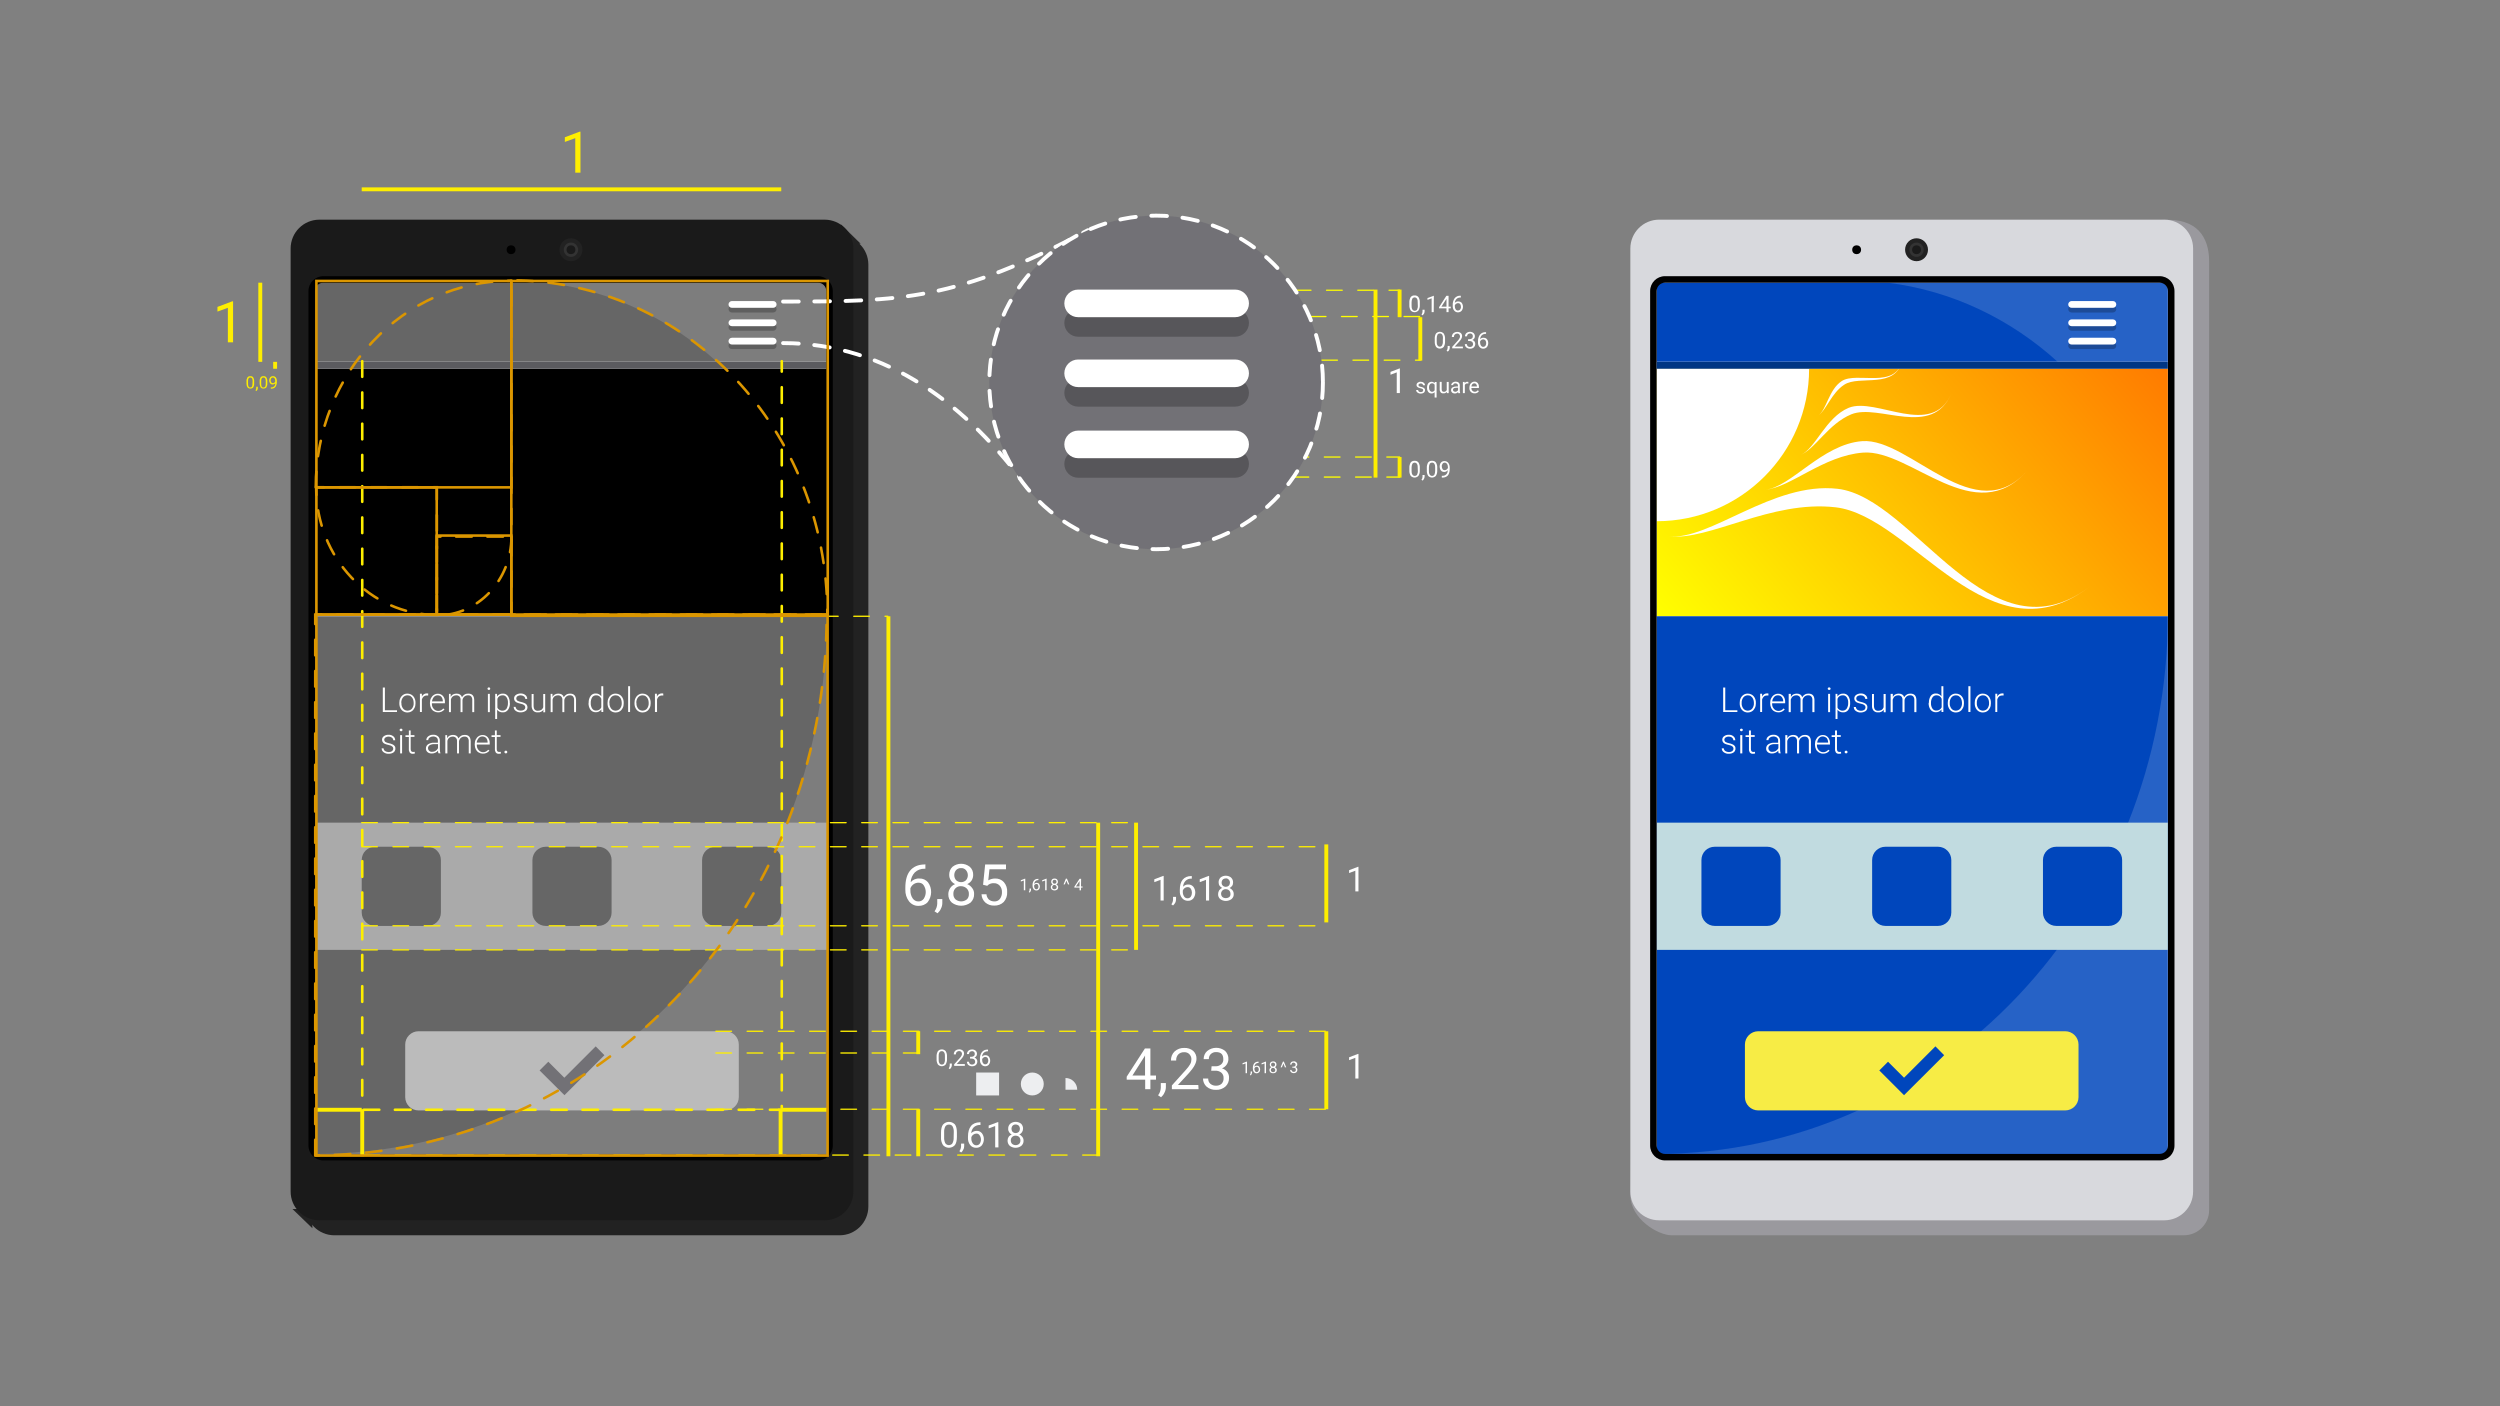 <?xml version="1.0" encoding="utf-8"?>
<!-- Generator: Adobe Illustrator 22.1.0, SVG Export Plug-In . SVG Version: 6.00 Build 0)  -->
<svg version="1.1" id="Camada_1" xmlns="http://www.w3.org/2000/svg" xmlns:xlink="http://www.w3.org/1999/xlink" x="0px" y="0px"
	 viewBox="0 0 1920 1080" style="enable-background:new 0 0 1920 1080;" xml:space="preserve">
<rect x="0" y="0" width="1920" height="1080" fill="#808080" stroke="none"/>
<style type="text/css">
	.st0{fill:#222222;}
	.st1{fill:none;stroke:#FFFF00;stroke-linecap:round;stroke-miterlimit:10;stroke-dasharray:12;}
	.st2{fill:#1A1A1A;}
	.st3{fill:#EDEEF0;}
	.st4{fill:#666666;}
	.st5{fill:#5B5B5F;}
	.st6{opacity:0.15;fill:#FFFFFF;enable-background:new    ;}
	.st7{fill:#AAAAAA;}
	.st8{fill:#BBBBBB;}
	.st9{fill:#FEEE00;}
	.st10{fill:#FFFFFF;}
	.st11{fill:none;stroke:#FEEE00;stroke-width:3;stroke-miterlimit:10;}
	.st12{fill:none;stroke:#FEEE00;stroke-width:2;stroke-linecap:round;stroke-miterlimit:10;stroke-dasharray:12;}
	.st13{fill:none;stroke:#FEEE00;stroke-linecap:round;stroke-miterlimit:10;stroke-dasharray:12;}
	.st14{fill:none;stroke:#FFFFFF;stroke-width:3;stroke-linecap:round;stroke-miterlimit:10;stroke-dasharray:12;}
	.st15{opacity:0.24;}
	.st16{fill:#727176;stroke:#FFFFFF;stroke-width:3;stroke-linecap:round;stroke-miterlimit:10;stroke-dasharray:12;}
	.st17{fill:#727176;}
	.st18{fill:none;stroke:#DB9600;stroke-width:2;stroke-linecap:round;stroke-miterlimit:10;}
	.st19{fill:none;stroke:#DB9600;stroke-width:2;stroke-linecap:round;stroke-miterlimit:10;stroke-dasharray:12;}
	.st20{fill:#333333;}
	.st21{fill:#9A999E;}
	.st22{fill:#D8D9DD;}
	.st23{fill:url(#SVGID_1_);}
	.st24{fill:#0046BC;}
	.st25{fill:#C1DBE0;}
	.st26{fill:#F7EC45;}
	.st27{fill:#003684;}
</style>
<title>fibonacci4</title>
<polygon class="st0" points="645.8,172.3 661,187.2 645.8,187.2 "/>
<polygon class="st0" points="239.9,943.3 224.6,928.5 239.9,928.5 "/>
<path class="st0" d="M256.8,181.1h388c12.2,0,22.1,9.9,22.1,22.1v723.4c0,12.2-9.9,22.1-22.1,22.1h-388c-12.2,0-22.1-9.9-22.1-22.1
	V203.2C234.6,191,244.6,181.1,256.8,181.1z"/>
<line class="st1" x1="994.8" y1="222.9" x2="1074.9" y2="222.9"/>
<line class="st1" x1="1006.3" y1="243.1" x2="1090.8" y2="243.1"/>
<line class="st1" x1="1015.1" y1="276.6" x2="1090.8" y2="276.6"/>
<line class="st1" x1="993.1" y1="366.4" x2="1074.9" y2="366.4"/>
<line class="st1" x1="993.1" y1="351" x2="1074.9" y2="351"/>
<path class="st2" d="M245.3,168.7h388c12.2,0,22.1,9.9,22.1,22.1v724.3c0,12.2-9.9,22.1-22.1,22.1h-388c-12.2,0-22.1-9.9-22.1-22.1
	V190.9C223.2,178.6,233.1,168.7,245.3,168.7z"/>
<rect x="242.6" y="218" class="st3" width="392.6" height="669.9"/>
<rect x="242.6" y="283.2" width="392.6" height="189.3"/>
<rect x="242.6" y="217.1" class="st4" width="392.6" height="60.7"/>
<rect x="242.6" y="277.9" class="st5" width="392.6" height="5.3"/>
<path class="st6" d="M419.8,217.1c49.6,6.1,94.7,28,130.7,60.7h84.8v-60.7L419.8,217.1L419.8,217.1z"/>
<path d="M628.2,217.1c3.5,0,6.4,2.9,6.4,6.4v656.3c0,3.5-2.9,6.4-6.4,6.4H248.3c-3.5,0-6.4-2.9-6.4-6.4V223.5c0-3.5,2.9-6.4,6.4-6.4
	H628.2 M628.2,212.1H248.3c-6.3,0-11.4,5.1-11.4,11.4v656.3c0,6.3,5.1,11.4,11.4,11.4h379.9c6.3,0,11.4-5.1,11.4-11.4V223.5
	C639.5,217.2,634.4,212.1,628.2,212.1z"/>
<rect x="242.6" y="473.3" class="st4" width="392.6" height="414.6"/>
<path class="st6" d="M242.4,886.2h392.8V470.9c0,114.7-44,218.5-115,293.7S350.9,886.2,242.4,886.2z"/>
<rect x="749.7" y="823.7" class="st3" width="17.6" height="17.6"/>
<path class="st3" d="M792.8,823.7L792.8,823.7c4.9,0,8.8,3.9,8.8,8.8l0,0c0,4.9-3.9,8.8-8.8,8.8l0,0c-4.9,0-8.8-3.9-8.8-8.8l0,0
	C784,827.6,787.9,823.7,792.8,823.7z"/>
<rect x="242.6" y="631.8" class="st7" width="392.6" height="97.7"/>
<path class="st3" d="M818.3,827.9v9h9C827.3,832,823.3,827.9,818.3,827.9z"/>
<path class="st4" d="M419.1,650.3h40.4c5.6,0,10.2,4.6,10.2,10.2v40.4c0,5.6-4.6,10.2-10.2,10.2h-40.4c-5.6,0-10.2-4.6-10.2-10.2
	v-40.4C409,654.8,413.5,650.3,419.1,650.3z"/>
<path class="st8" d="M321.4,792h235.8c5.6,0,10.2,4.6,10.2,10.2v40.4c0,5.6-4.6,10.2-10.2,10.2H321.4c-5.6,0-10.2-4.6-10.2-10.2
	v-40.4C311.2,796.6,315.8,792,321.4,792z"/>
<path class="st4" d="M288,650.3h40.4c5.6,0,10.2,4.6,10.2,10.2v40.4c0,5.6-4.6,10.2-10.2,10.2H288c-5.6,0-10.2-4.6-10.2-10.2v-40.4
	C277.8,654.8,282.3,650.3,288,650.3z"/>
<path class="st4" d="M549.4,650.3h40.4c5.6,0,10.2,4.6,10.2,10.2v40.4c0,5.6-4.6,10.2-10.2,10.2h-40.4c-5.6,0-10.2-4.6-10.2-10.2
	v-40.4C539.2,654.8,543.8,650.3,549.4,650.3z"/>
<path class="st9" d="M179,262.9h-4v-26.5l-8,2.9v-3.6l11.4-4.3h0.6V262.9z"/>
<path class="st9" d="M195.2,294.4c0.1,1.1-0.2,2.2-0.7,3.1c-1.1,1.2-3,1.3-4.2,0.2c-0.1-0.1-0.2-0.2-0.2-0.2c-0.6-0.9-0.8-1.9-0.8-3
	V293c-0.1-1.1,0.2-2.2,0.7-3.1c0.5-0.7,1.4-1.1,2.3-1c0.9-0.1,1.7,0.3,2.2,1c0.5,0.9,0.8,1.9,0.7,3V294.4z M194,292.8
	c0.1-0.8-0.1-1.5-0.4-2.2c-0.5-0.7-1.6-0.9-2.3-0.4c-0.2,0.1-0.3,0.2-0.4,0.4c-0.3,0.7-0.5,1.4-0.4,2.1v1.9
	c-0.1,0.8,0.1,1.6,0.4,2.3c0.3,0.5,0.8,0.8,1.3,0.7c0.5,0,1-0.2,1.3-0.7c0.3-0.7,0.5-1.4,0.4-2.2L194,292.8L194,292.8z"/>
<path class="st9" d="M196.9,300.3l-0.7-0.5c0.4-0.5,0.6-1.1,0.6-1.8v-1h1.2v1c0,0.5-0.1,0.9-0.3,1.3
	C197.5,299.7,197.2,300,196.9,300.3z"/>
<path class="st9" d="M205.3,294.4c0.1,1.1-0.2,2.2-0.7,3.1c-1.1,1.2-3,1.3-4.2,0.2c-0.1-0.1-0.2-0.2-0.2-0.2c-0.5-0.9-0.8-1.9-0.8-3
	V293c-0.1-1.1,0.2-2.2,0.7-3.1c0.5-0.7,1.4-1.1,2.3-1c0.9-0.1,1.7,0.3,2.2,1c0.5,0.9,0.8,1.9,0.7,3V294.4z M204.1,292.8
	c0.1-0.8-0.1-1.5-0.4-2.2c-0.3-0.5-0.8-0.7-1.4-0.7c-0.5,0-1.1,0.2-1.3,0.7c-0.3,0.7-0.5,1.4-0.4,2.1v1.9c-0.1,0.8,0.1,1.6,0.4,2.3
	c0.3,0.5,0.8,0.8,1.4,0.7c0.5,0,1-0.2,1.3-0.7c0.3-0.7,0.5-1.4,0.4-2.2V292.8z"/>
<path class="st9" d="M211.4,294.3c-0.2,0.3-0.5,0.5-0.9,0.7s-0.8,0.3-1.1,0.3c-0.5,0-1-0.1-1.4-0.4s-0.7-0.7-0.9-1.1
	c-0.5-1.1-0.5-2.3,0-3.3c0.2-0.5,0.6-0.9,1-1.2c0.5-0.3,1-0.4,1.5-0.4c0.9,0,1.7,0.3,2.2,1c0.6,0.8,0.9,1.8,0.8,2.9v0.4
	c0.1,1.4-0.3,2.8-1.1,4c-0.8,0.9-2,1.4-3.3,1.3H208v-1h0.3c1.6,0.2,3-1,3.1-2.5C211.4,294.7,211.4,294.5,211.4,294.3L211.4,294.3z
	 M209.6,294.3c0.4,0,0.8-0.1,1.1-0.4c0.3-0.2,0.6-0.5,0.7-0.9v-0.5c0-0.7-0.1-1.3-0.5-1.9c-0.3-0.5-0.8-0.7-1.3-0.7s-1,0.2-1.3,0.6
	c-0.6,1-0.6,2.2,0,3.2C208.6,294.1,209.1,294.3,209.6,294.3z"/>
<path class="st9" d="M445.8,132.6h-4v-26.5l-8,2.9v-3.6l11.4-4.3h0.6V132.6z"/>
<path class="st10" d="M710.7,663.8v3.4H710c-2.7-0.1-5.4,0.9-7.4,2.8c-1.9,2-3.1,4.7-3.2,7.5c1.7-1.9,4.2-3,6.8-2.8
	c2.5-0.1,4.9,1,6.5,2.9c3.3,4.5,3.2,10.7-0.2,15.2c-1.8,2-4.4,3-7.1,2.9c-2.8,0.1-5.5-1.2-7.3-3.5c-1.9-2.5-2.9-5.7-2.8-8.9v-1.5
	c0-5.8,1.2-10.2,3.7-13.2s6.1-4.6,11-4.7L710.7,663.8z M705.4,677.9c-2.7,0-5.2,1.7-6.2,4.3v1.5c-0.1,2.2,0.5,4.4,1.7,6.2
	c1,1.5,2.6,2.4,4.3,2.4c1.7,0.1,3.2-0.7,4.2-2c2.1-3.2,2.1-7.2,0-10.4C708.6,678.6,707.1,677.9,705.4,677.9L705.4,677.9z"/>
<path class="st10" d="M720,701.4l-2.3-1.5c1.3-1.7,2-3.7,2.1-5.8v-3.6h3.9v3.1c0,1.5-0.4,3-1.1,4.3
	C722.1,699.2,721.1,700.4,720,701.4z"/>
<path class="st10" d="M747.4,672c0,1.5-0.4,2.9-1.2,4.2c-0.8,1.2-2,2.2-3.4,2.8c1.6,0.6,2.9,1.7,3.9,3.1c1,1.3,1.5,2.9,1.4,4.6
	c0.1,2.5-0.9,4.8-2.7,6.5c-4.3,3.2-10.2,3.2-14.4,0c-1.8-1.6-2.8-4-2.7-6.5c0-1.6,0.5-3.2,1.4-4.6c0.9-1.4,2.3-2.5,3.8-3.1
	c-1.3-0.6-2.5-1.6-3.3-2.9c-0.8-1.2-1.2-2.7-1.2-4.1c-0.1-2.4,0.8-4.7,2.5-6.3c3.9-3.1,9.4-3.1,13.3,0
	C746.6,667.3,747.5,669.6,747.4,672z M744.1,686.6c0.1-1.6-0.5-3.1-1.7-4.3c-1.2-1.1-2.7-1.7-4.3-1.7c-3.1-0.2-5.7,2.1-5.9,5.2
	c0,0.2,0,0.5,0,0.7c-0.1,1.6,0.5,3.1,1.6,4.2c2.6,2.1,6.2,2.1,8.8,0C743.6,689.7,744.2,688.2,744.1,686.6L744.1,686.6z M738.1,666.7
	c-1.4-0.1-2.8,0.5-3.8,1.5c-1.9,2.2-1.9,5.6,0,7.8c2.2,2,5.5,2,7.6,0c1.9-2.2,1.9-5.5-0.1-7.8C740.9,667.2,739.6,666.6,738.1,666.7
	L738.1,666.7z"/>
<path class="st10" d="M755,679.5l1.6-15.6h16v3.7h-12.7l-0.9,8.5c1.6-0.9,3.4-1.4,5.2-1.4c2.6-0.1,5.1,0.9,6.8,2.8
	c1.8,2.1,2.7,4.9,2.5,7.6c0.2,2.8-0.8,5.5-2.6,7.6c-1.9,1.9-4.6,2.9-7.3,2.8c-2.5,0.1-4.9-0.7-6.8-2.3c-1.8-1.6-2.9-3.9-3-6.4h3.8
	c0.1,1.6,0.8,3,1.9,4.1c1.1,0.9,2.6,1.4,4.1,1.4c1.7,0.1,3.3-0.6,4.3-1.9c1.1-1.5,1.7-3.4,1.6-5.2c0.1-1.8-0.5-3.6-1.7-5
	c-1.2-1.3-2.8-2-4.5-1.9c-1.4-0.1-2.9,0.3-4.1,1.1l-1,0.9L755,679.5z"/>
<path class="st10" d="M883.5,826h4.3v3.2h-4.3v7.3h-4v-7.3h-14.2v-2.3l14-21.7h4.2V826z M869.7,826h9.7v-15.4l-0.5,0.9L869.7,826z"
	/>
<path class="st10" d="M891.7,842.7l-2.3-1.5c1.3-1.7,2-3.7,2.1-5.8v-3.6h3.9v3.1c0,1.5-0.4,3-1.1,4.3
	C893.7,840.6,892.8,841.7,891.7,842.7z"/>
<path class="st10" d="M920.5,836.5H900v-2.9l10.8-12c1.3-1.4,2.4-2.8,3.3-4.4c0.6-1.1,0.9-2.3,0.9-3.5c0.1-1.5-0.5-2.9-1.5-4
	s-2.5-1.7-4-1.6c-1.7-0.1-3.4,0.5-4.6,1.7c-1.2,1.3-1.7,3-1.6,4.7h-4c-0.1-2.6,0.9-5.2,2.8-7c2-1.8,4.7-2.8,7.4-2.7
	c2.5-0.1,5,0.7,6.9,2.3c1.7,1.6,2.6,3.8,2.5,6.1c0,3.1-2,6.7-5.9,11l-8.4,9.1h15.7L920.5,836.5z"/>
<path class="st10" d="M930.5,818.9h3c1.6,0.1,3.2-0.5,4.4-1.5c1.1-1,1.7-2.4,1.6-3.9c0-3.7-1.8-5.5-5.5-5.5c-1.5-0.1-3,0.5-4.1,1.5
	c-1,1-1.6,2.4-1.5,3.9h-4c0-2.4,0.9-4.6,2.7-6.2c4-3.3,9.8-3.3,13.8-0.1c1.7,1.7,2.7,4.1,2.5,6.5c0,1.4-0.5,2.8-1.3,4
	c-0.9,1.3-2.1,2.3-3.6,2.9c1.6,0.5,3,1.4,4,2.7s1.5,3,1.4,4.6c0.1,2.5-0.9,5-2.8,6.7c-2,1.7-4.5,2.6-7.2,2.5
	c-2.6,0.1-5.2-0.7-7.2-2.4c-1.8-1.6-2.8-3.9-2.8-6.3h4c-0.1,1.5,0.5,3,1.6,4c1.2,1,2.7,1.6,4.3,1.5c1.6,0.1,3.2-0.4,4.4-1.5
	c1.1-1.2,1.6-2.7,1.5-4.3c0.1-1.6-0.5-3.1-1.7-4.2c-1.4-1.1-3.1-1.6-4.8-1.5h-3L930.5,818.9z"/>
<path class="st10" d="M727.3,813.3c0.1,1.5-0.3,2.9-1,4.2c-1.5,1.7-4,1.8-5.6,0.4c-0.1-0.1-0.2-0.2-0.4-0.4c-0.7-1.2-1.1-2.6-1-4
	v-2.1c-0.1-1.4,0.3-2.9,1-4.1c1.5-1.7,4-1.8,5.6-0.4c0.1,0.1,0.2,0.2,0.4,0.4c0.7,1.2,1.1,2.6,1,4V813.3z M725.7,811.1
	c0.1-1-0.1-2-0.6-2.9c-0.4-0.6-1.1-1-1.8-0.9c-0.7-0.1-1.4,0.3-1.8,0.9c-0.5,0.9-0.7,1.9-0.6,2.9v2.5c-0.1,1,0.1,2.1,0.6,3
	c0.4,0.6,1,1,1.8,1c0.7,0,1.4-0.3,1.8-0.9c0.4-0.9,0.7-1.9,0.6-2.9V811.1z"/>
<path class="st10" d="M729.5,821.1l-0.9-0.6c0.5-0.7,0.8-1.5,0.8-2.3v-1.4h1.6v1.3C731,819.2,730.4,820.3,729.5,821.1L729.5,821.1z"
	/>
<path class="st10" d="M741,818.6h-8.2v-1.2l4.3-4.8c0.5-0.5,0.9-1.1,1.3-1.8c0.2-0.4,0.4-0.9,0.4-1.4c0-0.6-0.2-1.2-0.6-1.6
	c-0.4-0.4-1-0.6-1.6-0.6c-0.7,0-1.3,0.2-1.8,0.7s-0.7,1.2-0.7,1.9h-1.6c0-1.1,0.4-2.1,1.1-2.8c0.8-0.7,1.9-1.1,3-1.1
	c1-0.1,2,0.3,2.8,0.9c0.7,0.6,1,1.5,1,2.4c0,1.2-0.8,2.7-2.4,4.4l-3.3,3.6h6.3V818.6z"/>
<path class="st10" d="M745,811.6h1.2c0.6,0,1.3-0.2,1.8-0.6c0.4-0.4,0.7-1,0.6-1.5c0.2-1.1-0.6-2-1.6-2.2c-0.2,0-0.4,0-0.5,0
	c-0.6,0-1.2,0.2-1.7,0.6c-0.4,0.4-0.6,1-0.6,1.6h-1.6c0-0.9,0.4-1.8,1.1-2.5c0.8-0.7,1.7-1,2.8-1c1-0.1,2,0.3,2.8,0.9
	c0.7,0.7,1.1,1.6,1,2.6c0,0.6-0.2,1.1-0.5,1.6c-0.4,0.5-0.9,0.9-1.4,1.2c1.3,0.3,2.2,1.6,2.2,2.9c0,1-0.4,2-1.1,2.7
	c-0.8,0.7-1.8,1-2.9,1c-1,0-2.1-0.3-2.9-1c-0.7-0.6-1.1-1.6-1.1-2.5h1.6c0,0.6,0.2,1.2,0.6,1.6c0.5,0.4,1.1,0.6,1.7,0.6
	c0.6,0,1.3-0.2,1.8-0.6c0.4-0.5,0.7-1.1,0.6-1.7c0-0.6-0.2-1.2-0.7-1.7c-0.5-0.4-1.2-0.6-1.9-0.6H745V811.6z"/>
<path class="st10" d="M758.8,806.1v1.3h-0.3c-1.1,0-2.1,0.4-3,1.1c-0.8,0.8-1.2,1.9-1.3,3c0.7-0.8,1.7-1.2,2.7-1.1
	c1,0,2,0.4,2.6,1.2c1.3,1.8,1.3,4.3-0.1,6.1c-0.7,0.8-1.8,1.2-2.8,1.2c-1.1,0-2.2-0.5-2.9-1.4c-0.8-1-1.2-2.3-1.1-3.6v-0.6
	c-0.1-1.9,0.4-3.7,1.5-5.3c1.1-1.3,2.7-2,4.4-1.9H758.8z M756.8,811.7c-0.5,0-1.1,0.2-1.5,0.5c-0.5,0.3-0.8,0.7-1,1.2v0.6
	c0,0.9,0.2,1.8,0.7,2.5c0.4,0.6,1,0.9,1.7,0.9s1.3-0.3,1.7-0.8c0.8-1.3,0.8-2.9,0-4.2C758,812,757.4,811.7,756.8,811.7z"/>
<path class="st10" d="M893.7,691.6h-2.4v-15.9l-4.8,1.8v-2.2l6.8-2.6h0.4V691.6z"/>
<path class="st10" d="M900.9,695.4l-1.3-0.9c0.8-1,1.2-2.2,1.3-3.5v-2.2h2.3v1.9c0,0.9-0.2,1.8-0.6,2.6
	C902.1,694.1,901.6,694.8,900.9,695.4z"/>
<path class="st10" d="M915.3,672.8v2h-0.4c-1.6-0.1-3.2,0.5-4.4,1.7s-1.8,2.8-1.9,4.5c1-1.1,2.5-1.8,4-1.7c1.5-0.1,2.9,0.6,3.9,1.7
	c2,2.7,2,6.4-0.1,9.1c-1.1,1.2-2.6,1.8-4.2,1.7c-1.7,0-3.3-0.7-4.4-2.1c-1.2-1.5-1.8-3.4-1.7-5.3v-0.9c0-3.5,0.7-6.1,2.2-7.9
	c1.5-1.8,3.7-2.8,6.6-2.8H915.3z M912.1,681.3c-1.6,0-3.1,1-3.7,2.6v0.9c-0.1,1.3,0.3,2.6,1,3.7c0.6,0.9,1.5,1.4,2.6,1.4
	c1,0,1.9-0.4,2.5-1.2c1.2-1.9,1.2-4.3,0-6.2C914,681.7,913.1,681.3,912.1,681.3z"/>
<path class="st10" d="M928.6,691.6h-2.4v-15.9l-4.8,1.8v-2.2l6.8-2.6h0.4V691.6z"/>
<path class="st10" d="M947,677.8c0,0.9-0.2,1.8-0.7,2.5s-1.2,1.3-2,1.7c0.9,0.4,1.7,1,2.3,1.8s0.9,1.8,0.9,2.8
	c0.1,1.5-0.5,2.9-1.7,3.9c-2.6,1.9-6.1,1.9-8.7,0c-1.1-1-1.7-2.4-1.6-3.9c0-1,0.3-1.9,0.8-2.8c0.6-0.8,1.4-1.5,2.3-1.9
	c-0.8-0.4-1.5-1-2-1.7s-0.7-1.6-0.7-2.5c-0.1-1.4,0.5-2.8,1.5-3.8c2.3-1.8,5.7-1.8,8,0C946.5,675,947.1,676.3,947,677.8z M945,686.5
	c0-1-0.3-1.9-1-2.6c-0.7-0.7-1.6-1-2.6-1c-1.8-0.1-3.4,1.3-3.6,3.1c0,0.1,0,0.3,0,0.4c0,0.9,0.3,1.8,1,2.5c1.5,1.2,3.7,1.2,5.3,0
	C944.7,688.4,945.1,687.5,945,686.5z M941.4,674.6c-0.8,0-1.7,0.3-2.3,0.9c-0.6,0.6-0.9,1.5-0.9,2.4s0.3,1.7,0.9,2.3
	c1.3,1.2,3.3,1.2,4.6,0c0.6-0.6,0.9-1.5,0.9-2.3c0-0.9-0.3-1.7-0.9-2.3C943.1,674.9,942.3,674.5,941.4,674.6L941.4,674.6z"/>
<path class="st10" d="M1043.3,684.6h-2.4v-15.9l-4.8,1.8v-2.2l6.8-2.6h0.4V684.6z"/>
<path class="st10" d="M787.4,683.7h-1.1v-7.5L784,677v-1l3.2-1.2h0.2V683.7z"/>
<path class="st10" d="M790.7,685.5l-0.6-0.4c0.4-0.5,0.6-1.1,0.6-1.7v-1h1.1v0.9c0,0.4-0.1,0.8-0.3,1.2S791.1,685.2,790.7,685.5z"/>
<path class="st10" d="M797.5,674.9v1h-0.2c-0.8,0-1.5,0.3-2.1,0.8c-0.6,0.6-0.9,1.3-0.9,2.1c0.5-0.5,1.2-0.8,1.9-0.8
	s1.4,0.3,1.8,0.8c0.9,1.3,0.9,3-0.1,4.3c-1.1,1.1-2.8,1.1-3.9,0c-0.1-0.1-0.1-0.1-0.2-0.2c-0.5-0.7-0.8-1.6-0.8-2.5V680
	c-0.1-1.3,0.3-2.7,1-3.7c0.8-0.9,1.9-1.4,3.1-1.3L797.5,674.9z M796,678.9c-0.4,0-0.8,0.1-1.1,0.3s-0.5,0.5-0.7,0.9v0.4
	c0,0.6,0.1,1.2,0.5,1.8c0.3,0.4,0.7,0.7,1.2,0.7s0.9-0.2,1.2-0.6c0.6-0.9,0.6-2,0-2.9C796.9,679,796.5,678.8,796,678.9L796,678.9z"
	/>
<path class="st10" d="M803.8,683.7h-1.1v-7.5l-2.3,0.8v-1l3.2-1.2h0.2L803.8,683.7z"/>
<path class="st10" d="M812.5,677.2c0,0.4-0.1,0.8-0.3,1.2c-0.3,0.4-0.6,0.6-1,0.8c0.4,0.2,0.8,0.5,1.1,0.9s0.4,0.8,0.4,1.3
	c0,0.7-0.3,1.4-0.8,1.8c-1.2,0.9-2.9,0.9-4.1,0c-0.5-0.5-0.8-1.1-0.8-1.8c0-0.5,0.1-0.9,0.4-1.3c0.3-0.4,0.7-0.7,1.1-0.9
	c-0.4-0.2-0.7-0.5-0.9-0.8s-0.3-0.8-0.3-1.2c0-0.7,0.2-1.3,0.7-1.8s1.2-0.7,1.9-0.7s1.4,0.2,1.9,0.7
	C812.2,675.8,812.5,676.5,812.5,677.2z M811.5,681.3c0-0.5-0.2-0.9-0.5-1.2s-0.8-0.5-1.2-0.5s-0.9,0.1-1.2,0.5
	c-0.3,0.3-0.5,0.8-0.5,1.2s0.1,0.9,0.4,1.2c0.7,0.6,1.8,0.6,2.5,0C811.4,682.2,811.6,681.7,811.5,681.3z M809.9,675.7
	c-0.4,0-0.8,0.1-1.1,0.4c-0.3,0.3-0.4,0.7-0.4,1.1c0,0.4,0.1,0.8,0.4,1.1c0.6,0.5,1.5,0.5,2.2,0c0.5-0.6,0.5-1.6,0-2.2
	C810.7,675.8,810.3,675.7,809.9,675.7z"/>
<path class="st10" d="M819,676.3l-1.2,2.9h-1l1.8-4.4h0.8l1.8,4.4h-1L819,676.3z"/>
<path class="st10" d="M830.2,680.8h1.2v0.9h-1.2v2.1h-1.1v-2.1h-4V681l4-6.1h1.2L830.2,680.8z M826.3,680.8h2.8v-4.3l-0.1,0.3
	L826.3,680.8z"/>
<path class="st10" d="M957.7,824.2h-1.1v-7.5l-2.3,0.8v-1l3.2-1.2h0.2L957.7,824.2z"/>
<path class="st10" d="M960.5,825.9l-0.6-0.4c0.4-0.5,0.6-1,0.6-1.6v-1h1.1v0.9C961.5,824.6,961.1,825.4,960.5,825.9L960.5,825.9z"/>
<path class="st10" d="M966.6,815.3v1h-0.2c-0.8,0-1.5,0.3-2.1,0.8c-0.5,0.6-0.9,1.3-0.9,2.1c0.5-0.5,1.2-0.8,1.9-0.8
	s1.4,0.3,1.8,0.8c0.5,0.6,0.7,1.3,0.7,2.1s-0.2,1.6-0.8,2.2c-1.1,1.1-2.8,1.1-3.9,0c0,0-0.1-0.1-0.1-0.2c-0.6-0.7-0.8-1.6-0.8-2.5
	v-0.4c-0.1-1.3,0.3-2.7,1-3.7c0.8-0.9,1.9-1.4,3.1-1.3L966.6,815.3z M965.2,819.3c-0.4,0-0.8,0.1-1.1,0.3s-0.5,0.5-0.7,0.9v0.4
	c0,0.6,0.1,1.2,0.5,1.8c0.3,0.4,0.7,0.7,1.2,0.7s0.9-0.2,1.2-0.6c0.6-0.9,0.6-2,0-2.9C966.1,819.5,965.6,819.3,965.2,819.3
	L965.2,819.3z"/>
<path class="st10" d="M972.3,824.2h-1.1v-7.5l-2.3,0.8v-1l3.2-1.2h0.2L972.3,824.2z"/>
<path class="st10" d="M980.3,817.6c0,0.4-0.1,0.8-0.3,1.2s-0.6,0.6-0.9,0.8c0.4,0.2,0.8,0.5,1.1,0.9s0.4,0.8,0.4,1.3
	c0,0.7-0.3,1.4-0.8,1.8c-1.2,0.9-2.9,0.9-4.1,0c-0.5-0.5-0.8-1.1-0.8-1.8c0-0.5,0.1-0.9,0.4-1.3c0.3-0.4,0.6-0.7,1.1-0.9
	c-0.4-0.2-0.7-0.5-0.9-0.8c-0.2-0.4-0.3-0.8-0.3-1.2c0-0.7,0.2-1.3,0.7-1.8c1.1-0.9,2.7-0.9,3.8,0
	C980.1,816.3,980.4,817,980.3,817.6z M979.4,821.8c0-0.5-0.2-0.9-0.5-1.2s-0.8-0.5-1.2-0.5c-0.9,0-1.6,0.6-1.7,1.5
	c0,0.1,0,0.1,0,0.2c0,0.4,0.1,0.9,0.5,1.2c0.7,0.6,1.8,0.6,2.5,0C979.3,822.6,979.4,822.2,979.4,821.8L979.4,821.8z M977.7,816.1
	c-0.4,0-0.8,0.1-1.1,0.4c-0.3,0.3-0.4,0.7-0.4,1.1c0,0.4,0.1,0.8,0.4,1.1c0.6,0.6,1.5,0.6,2.2,0c0.6-0.6,0.6-1.6,0-2.2
	C978.5,816.3,978.1,816.1,977.7,816.1L977.7,816.1z"/>
<path class="st10" d="M985.7,816.8l-1.2,2.9h-1l1.8-4.4h0.7l1.8,4.4h-1L985.7,816.8z"/>
<path class="st10" d="M992.5,819.2h0.8c0.5,0,0.9-0.1,1.3-0.4c0.6-0.6,0.6-1.6,0-2.2c-0.3-0.3-0.7-0.4-1.1-0.5
	c-0.4,0-0.9,0.1-1.2,0.4c-0.3,0.3-0.4,0.7-0.4,1.1h-1.1c0-0.7,0.3-1.3,0.8-1.8s1.3-0.7,2-0.7c0.7-0.1,1.4,0.2,2,0.7
	c0.5,0.5,0.8,1.2,0.7,1.8c0,0.4-0.1,0.8-0.4,1.1c-0.2,0.4-0.6,0.6-1,0.8c0.4,0.1,0.8,0.4,1.1,0.8c0.3,0.4,0.4,0.8,0.4,1.3
	c0,0.7-0.3,1.4-0.8,1.9c-0.6,0.5-1.3,0.7-2,0.7s-1.4-0.2-2-0.7c-0.5-0.4-0.8-1.1-0.8-1.8h1.1c0,0.4,0.1,0.8,0.5,1.1
	c0.3,0.3,0.8,0.4,1.2,0.4c0.5,0,0.9-0.1,1.2-0.4c0.3-0.3,0.5-0.8,0.4-1.2c0-0.4-0.1-0.9-0.5-1.2s-0.9-0.5-1.4-0.4h-0.8V819.2z"/>
<path class="st10" d="M734.9,873c0,2.9-0.5,5-1.5,6.4c-2.2,2.5-6.1,2.8-8.6,0.6c-0.2-0.2-0.4-0.4-0.6-0.6c-1.1-1.8-1.7-4-1.5-6.1
	V870c0-2.8,0.5-5,1.5-6.3c2.3-2.6,6.2-2.8,8.8-0.5c0.1,0.1,0.3,0.3,0.4,0.4c1,1.3,1.5,3.4,1.5,6.2L734.9,873L734.9,873z
	 M732.5,869.6c0.1-1.6-0.2-3.1-0.9-4.5c-0.6-1-1.7-1.5-2.8-1.4c-1.1-0.1-2.2,0.5-2.8,1.4c-0.7,1.4-1,2.9-0.9,4.4v3.9
	c-0.1,1.6,0.2,3.2,0.9,4.6c1,1.5,3,1.9,4.6,0.9c0.3-0.2,0.7-0.5,0.9-0.9c0.7-1.4,1-2.9,0.9-4.4L732.5,869.6z"/>
<path class="st10" d="M738.2,885.1l-1.4-1c0.8-1,1.2-2.3,1.3-3.6v-2.2h2.4v1.9c0,0.9-0.2,1.9-0.7,2.7
	C739.5,883.7,738.9,884.5,738.2,885.1z"/>
<path class="st10" d="M753,861.9v2.1h-0.5c-1.7-0.1-3.3,0.6-4.6,1.7c-1.2,1.2-1.9,2.9-2,4.6c1.1-1.2,2.6-1.8,4.2-1.8
	c1.5-0.1,3,0.6,4,1.8c2.1,2.8,2,6.6-0.1,9.4c-1.1,1.2-2.7,1.9-4.4,1.8c-1.8,0-3.4-0.7-4.5-2.1c-1.2-1.6-1.8-3.5-1.7-5.5V873
	c0-3.6,0.8-6.3,2.3-8.2s3.8-2.8,6.8-2.9L753,861.9z M749.8,870.6c-0.8,0-1.6,0.3-2.3,0.8s-1.2,1.1-1.5,1.9v0.9
	c-0.1,1.4,0.3,2.7,1.1,3.9c0.6,0.9,1.6,1.5,2.7,1.5c1,0,2-0.4,2.6-1.2c1.3-2,1.3-4.5,0-6.4C751.8,871,750.8,870.5,749.8,870.6z"/>
<path class="st10" d="M766.8,881.2h-2.5v-16.4l-5,1.8v-2.2l7-2.6h0.4L766.8,881.2z"/>
<path class="st10" d="M785.7,866.9c0,0.9-0.3,1.8-0.8,2.6s-1.2,1.4-2.1,1.8c1,0.4,1.8,1.1,2.4,1.9c0.6,0.8,0.9,1.8,0.9,2.8
	c0.1,1.5-0.6,3-1.7,4c-2.6,2-6.3,2-8.9,0c-1.1-1-1.7-2.5-1.7-4c0-1,0.3-2,0.8-2.8c0.6-0.9,1.4-1.5,2.4-1.9c-0.8-0.4-1.5-1-2-1.8
	s-0.8-1.7-0.7-2.6c-0.1-1.5,0.5-2.9,1.6-3.9c2.4-1.9,5.8-1.9,8.3,0C785.2,864,785.8,865.5,785.7,866.9z M783.7,875.9
	c0-1-0.3-1.9-1-2.7c-0.7-0.7-1.7-1-2.7-1c-1.9-0.1-3.6,1.3-3.7,3.3c0,0.1,0,0.3,0,0.4c0,1,0.3,1.9,1,2.6c1.6,1.3,3.8,1.3,5.4,0
	C783.4,877.8,783.7,876.9,783.7,875.9L783.7,875.9z M780,863.6c-0.9,0-1.7,0.3-2.3,0.9c-1.2,1.4-1.2,3.4,0,4.8
	c1.3,1.2,3.4,1.2,4.7,0c1.2-1.4,1.2-3.4,0-4.8C781.7,863.9,780.9,863.6,780,863.6z"/>
<line class="st11" x1="682.3" y1="473.3" x2="682.3" y2="888"/>
<line class="st11" x1="843.4" y1="631.8" x2="843.4" y2="888"/>
<line class="st11" x1="872.5" y1="631.8" x2="872.5" y2="729.5"/>
<line class="st11" x1="705.2" y1="792" x2="705.2" y2="809.6"/>
<line class="st11" x1="199.9" y1="217.1" x2="199.9" y2="277.9"/>
<line class="st11" x1="211.3" y1="277.9" x2="211.3" y2="283.2"/>
<line class="st11" x1="1018.6" y1="648.5" x2="1018.6" y2="708.4"/>
<path class="st10" d="M1043.3,828.3h-2.4v-15.9l-4.8,1.8V812l6.8-2.6h0.4V828.3z"/>
<line class="st11" x1="1018.6" y1="792" x2="1018.6" y2="851.9"/>
<line class="st11" x1="277.8" y1="145.4" x2="600" y2="145.4"/>
<line class="st11" x1="600" y1="852.3" x2="635.2" y2="852.3"/>
<line class="st11" x1="242.6" y1="852.3" x2="277.8" y2="852.3"/>
<polyline class="st12" points="278.2,277.4 278.2,852.3 600.4,852.3 600.4,277.4 "/>
<line class="st11" x1="599.5" y1="851.9" x2="599.5" y2="888"/>
<line class="st11" x1="705.2" y1="851.9" x2="705.2" y2="888"/>
<line class="st11" x1="278.2" y1="851.9" x2="278.2" y2="888"/>
<line class="st13" x1="631.7" y1="473.3" x2="681.9" y2="473.3"/>
<line class="st13" x1="277.8" y1="729.5" x2="872" y2="729.5"/>
<line class="st13" x1="279.5" y1="887.1" x2="843.8" y2="887.1"/>
<path class="st14" d="M601.4,263.5c80.5,0,142.2,48.8,187.5,110.8"/>
<path class="st14" d="M601.4,231.6c91,0,133.2-0.7,234.1-54.8"/>
<g class="st15">
	<path d="M562.1,234.8h31.7c1.5,0,2.6,1.2,2.6,2.6l0,0c0,1.5-1.2,2.6-2.6,2.6h-31.7c-1.5,0-2.6-1.2-2.6-2.6l0,0
		C559.5,235.9,560.7,234.8,562.1,234.8z"/>
	<path d="M562.1,248.8h31.7c1.5,0,2.6,1.2,2.6,2.6l0,0c0,1.5-1.2,2.6-2.6,2.6h-31.7c-1.5,0-2.6-1.2-2.6-2.6l0,0
		C559.5,250,560.7,248.8,562.1,248.8z"/>
	<path d="M562.1,262.9h31.7c1.5,0,2.6,1.2,2.6,2.6l0,0c0,1.5-1.2,2.6-2.6,2.6h-31.7c-1.5,0-2.6-1.2-2.6-2.6l0,0
		C559.5,264.1,560.7,262.9,562.1,262.9z"/>
</g>
<path class="st10" d="M562.1,231.2h31.7c1.5,0,2.6,1.2,2.6,2.6l0,0c0,1.5-1.2,2.6-2.6,2.6h-31.7c-1.5,0-2.6-1.2-2.6-2.6l0,0
	C559.5,232.4,560.7,231.2,562.1,231.2z"/>
<path class="st10" d="M562.1,245.3h31.7c1.5,0,2.6,1.2,2.6,2.6l0,0c0,1.5-1.2,2.6-2.6,2.6h-31.7c-1.5,0-2.6-1.2-2.6-2.6l0,0
	C559.5,246.5,560.7,245.3,562.1,245.3z"/>
<path class="st10" d="M562.1,259.4h31.7c1.5,0,2.6,1.2,2.6,2.6l0,0c0,1.5-1.2,2.6-2.6,2.6h-31.7c-1.5,0-2.6-1.2-2.6-2.6l0,0
	C559.5,260.6,560.7,259.4,562.1,259.4z"/>
<line class="st11" x1="1056.4" y1="366.8" x2="1056.4" y2="222.4"/>
<line class="st11" x1="1074.9" y1="222.4" x2="1074.9" y2="243.6"/>
<line class="st11" x1="1090.8" y1="243.6" x2="1090.8" y2="277"/>
<path class="st10" d="M1075.1,301.9h-2.4V286l-4.8,1.8v-2.2l6.8-2.6h0.4V301.9z"/>
<path class="st10" d="M1093,299.7c0-0.4-0.2-0.7-0.4-0.9c-0.5-0.3-1-0.5-1.6-0.6s-1.2-0.3-1.8-0.6c-0.4-0.2-0.7-0.5-1-0.8
	c-0.2-0.3-0.3-0.7-0.3-1.1c0-0.7,0.3-1.4,0.9-1.8c0.7-0.5,1.5-0.8,2.3-0.7c0.9,0,1.7,0.2,2.4,0.8c0.6,0.5,0.9,1.2,0.9,1.9h-1.5
	c0-0.4-0.2-0.8-0.5-1c-0.4-0.3-0.8-0.5-1.3-0.4c-0.4,0-0.9,0.1-1.3,0.4c-0.3,0.2-0.5,0.6-0.4,0.9c0,0.3,0.1,0.6,0.4,0.8
	c0.5,0.3,1,0.4,1.5,0.5c0.6,0.1,1.2,0.3,1.8,0.6c0.4,0.2,0.7,0.5,1,0.8c0.2,0.3,0.4,0.8,0.3,1.2c0,0.7-0.3,1.4-0.9,1.9
	c-0.7,0.5-1.5,0.7-2.4,0.7c-0.6,0-1.3-0.1-1.8-0.4c-0.5-0.2-0.9-0.6-1.3-1c-0.3-0.4-0.4-0.9-0.4-1.4h1.5c0,0.5,0.2,0.9,0.6,1.2
	c0.4,0.3,0.9,0.5,1.5,0.4c0.5,0,0.9-0.1,1.3-0.3C1092.8,300.4,1093,300.1,1093,299.7z"/>
<path class="st10" d="M1096,297.6c-0.1-1.1,0.3-2.3,0.9-3.2c1.2-1.4,3.3-1.6,4.6-0.4c0.1,0.1,0.2,0.2,0.3,0.3l0.1-0.9h1.4v11.9h-1.5
	v-4.1c-0.6,0.7-1.5,1-2.4,1c-1,0-1.9-0.4-2.5-1.2c-0.7-0.9-1-2.1-0.9-3.2V297.6z M1097.5,297.7c0,0.8,0.2,1.6,0.6,2.3
	c0.4,0.5,1,0.9,1.7,0.9c0.8,0,1.6-0.4,2-1.2v-4.2c-0.4-0.7-1.2-1.2-2-1.1c-0.7,0-1.3,0.3-1.7,0.9
	C1097.6,296,1097.4,296.9,1097.5,297.7L1097.5,297.7z"/>
<path class="st10" d="M1111,301.1c-0.6,0.7-1.6,1.1-2.5,1c-0.8,0.1-1.6-0.2-2.1-0.8c-0.5-0.7-0.8-1.5-0.7-2.4v-5.6h1.5v5.6
	c0,1.3,0.5,2,1.6,2c0.9,0.1,1.8-0.4,2.3-1.3v-6.3h1.5v8.6h-1.4v-0.8H1111z"/>
<path class="st10" d="M1120,302c-0.1-0.3-0.2-0.6-0.2-0.9c-0.6,0.7-1.5,1.1-2.5,1.1c-0.8,0-1.5-0.2-2.1-0.7
	c-0.5-0.5-0.8-1.1-0.8-1.8c0-0.8,0.3-1.6,1-2.1c0.9-0.5,1.9-0.8,2.9-0.8h1.4v-0.7c0-0.5-0.1-0.9-0.5-1.2c-0.4-0.3-0.9-0.5-1.4-0.5
	s-0.9,0.1-1.3,0.4c-0.3,0.2-0.5,0.6-0.5,1h-1.5c0-0.5,0.2-0.9,0.5-1.3s0.7-0.8,1.2-1s1.1-0.4,1.7-0.4c0.8,0,1.7,0.2,2.3,0.7
	c0.6,0.5,0.9,1.3,0.9,2.1v4c0,0.6,0.1,1.3,0.3,1.9v0.1L1120,302L1120,302z M1117.6,300.9c0.5,0,0.9-0.1,1.3-0.4
	c0.4-0.2,0.7-0.5,0.9-0.9v-1.8h-1.2c-1.8,0-2.7,0.5-2.7,1.6c0,0.4,0.1,0.8,0.5,1.1C1116.7,300.7,1117.1,300.8,1117.6,300.9
	L1117.6,300.9z"/>
<path class="st10" d="M1127.7,294.6c-0.2,0-0.5-0.1-0.7-0.1c-0.9-0.1-1.7,0.4-2,1.2v6.2h-1.5v-8.6h1.4v1c0.4-0.7,1.2-1.2,2.1-1.1
	c0.2,0,0.4,0,0.7,0.1V294.6z"/>
<path class="st10" d="M1132.4,302.1c-1.1,0-2.1-0.4-2.8-1.1c-0.8-0.8-1.2-1.9-1.1-3.1v-0.3c0-0.8,0.2-1.6,0.5-2.3
	c0.3-0.6,0.8-1.2,1.4-1.6s1.2-0.6,1.9-0.6c1-0.1,2,0.4,2.6,1.1c0.7,0.9,1,2,0.9,3.2v0.6h-5.8c0,0.8,0.2,1.5,0.8,2.1
	c0.5,0.5,1.1,0.8,1.8,0.8c0.5,0,0.9-0.1,1.3-0.3c0.4-0.2,0.7-0.5,1-0.9l0.9,0.7C1135.1,301.6,1133.8,302.2,1132.4,302.1z
	 M1132.3,294.4c-0.6,0-1.1,0.2-1.5,0.6c-0.4,0.5-0.7,1.1-0.8,1.8h4.3v-0.1c0-0.6-0.2-1.2-0.6-1.7
	C1133.4,294.6,1132.8,294.4,1132.3,294.4L1132.3,294.4z"/>
<path class="st10" d="M1109.8,262.2c0.1,1.5-0.3,2.9-1,4.2c-1.5,1.6-4,1.8-5.6,0.3c-0.1-0.1-0.2-0.2-0.3-0.3c-0.7-1.2-1.1-2.6-1-4
	v-2.1c-0.1-1.4,0.2-2.9,0.9-4.1c1.5-1.7,4-1.8,5.6-0.4c0.1,0.1,0.2,0.2,0.4,0.4c0.7,1.2,1.1,2.6,1,4V262.2z M1108.2,260
	c0.1-1-0.1-2.1-0.6-3c-0.4-0.6-1.1-1-1.8-0.9c-0.7,0-1.4,0.3-1.8,0.9c-0.4,0.9-0.6,1.9-0.6,2.8v2.5c-0.1,1,0.1,2.1,0.6,3
	c0.6,1,2,1.3,2.9,0.6c0.2-0.1,0.4-0.3,0.6-0.6c0.4-0.9,0.7-1.9,0.6-2.9V260H1108.2z"/>
<path class="st10" d="M1111.9,270l-0.9-0.6c0.5-0.7,0.8-1.5,0.8-2.3v-1.4h1.6v1.3c0,0.6-0.1,1.2-0.4,1.7
	C1112.8,269.2,1112.4,269.7,1111.9,270z"/>
<path class="st10" d="M1123.5,267.5h-8.2v-1.1l4.3-4.8c0.5-0.5,0.9-1.1,1.3-1.8c0.2-0.4,0.4-0.9,0.4-1.4c0-0.6-0.2-1.2-0.6-1.6
	s-1-0.7-1.6-0.6c-0.7,0-1.3,0.2-1.8,0.7s-0.7,1.2-0.7,1.9h-1.6c0-1,0.4-2.1,1.1-2.8c0.8-0.7,1.9-1.1,3-1.1c1-0.1,2,0.3,2.8,0.9
	c0.7,0.6,1,1.5,1,2.4c0,1.2-0.8,2.7-2.4,4.4l-3.3,3.6h6.3L1123.5,267.5z"/>
<path class="st10" d="M1127.5,260.5h1.2c0.6,0,1.3-0.2,1.8-0.6c0.4-0.4,0.7-1,0.6-1.6c0.2-1.1-0.6-2-1.6-2.2c-0.2,0-0.4,0-0.5,0
	c-0.6,0-1.2,0.2-1.7,0.6c-0.4,0.4-0.6,1-0.6,1.6h-1.6c0-0.9,0.4-1.9,1.1-2.5c1.6-1.3,3.9-1.3,5.5,0c0.7,0.7,1.1,1.6,1,2.6
	c0,0.6-0.2,1.1-0.5,1.6c-0.4,0.5-0.9,0.9-1.4,1.1c0.6,0.2,1.2,0.6,1.6,1.1s0.6,1.2,0.6,1.9c0,1-0.4,2-1.1,2.7c-0.8,0.7-1.8,1-2.9,1
	c-1,0-2.1-0.3-2.9-1c-0.7-0.6-1.1-1.6-1.1-2.5h1.6c0,0.6,0.2,1.2,0.6,1.6c0.5,0.4,1.1,0.6,1.7,0.6s1.3-0.2,1.8-0.6
	c0.4-0.5,0.7-1.1,0.6-1.7c0-0.6-0.2-1.2-0.7-1.7c-0.6-0.4-1.2-0.6-1.9-0.6h-1.2V260.5z"/>
<path class="st10" d="M1141.3,255v1.4h-0.3c-1.1,0-2.2,0.3-3,1.1c-0.8,0.8-1.2,1.9-1.3,3c0.7-0.8,1.7-1.2,2.7-1.1c1,0,2,0.4,2.6,1.1
	c1.3,1.8,1.3,4.3-0.1,6.1c-0.7,0.8-1.8,1.2-2.8,1.2c-1.1,0-2.2-0.5-2.9-1.4c-0.8-1-1.2-2.3-1.1-3.5v-0.6c-0.1-1.9,0.4-3.7,1.5-5.3
	c1.1-1.3,2.7-2,4.4-1.9h0.3V255z M1139.2,260.6c-1.1,0-2.1,0.7-2.5,1.7v0.6c0,0.9,0.2,1.8,0.7,2.5c0.4,0.6,1,1,1.7,1
	s1.3-0.3,1.7-0.8c0.8-1.3,0.8-2.9,0-4.2C1140.5,261,1139.9,260.7,1139.2,260.6L1139.2,260.6z"/>
<path class="st10" d="M1090.4,361.3c0.1,1.5-0.3,2.9-1,4.1c-1.5,1.7-4,1.8-5.6,0.4c-0.1-0.1-0.2-0.2-0.4-0.4c-0.7-1.2-1.1-2.6-1-4
	v-2.1c-0.1-1.4,0.3-2.9,1-4.1c0.7-0.9,1.8-1.4,3-1.3c1.2-0.1,2.3,0.4,3,1.3c0.7,1.2,1.1,2.6,1,4V361.3z M1088.8,359.1
	c0.1-1-0.1-2-0.6-2.9c-0.7-1-2.1-1.2-3-0.5c-0.2,0.1-0.4,0.3-0.5,0.5c-0.4,0.9-0.6,1.9-0.6,2.8v2.5c-0.1,1,0.1,2.1,0.6,3
	c0.4,0.6,1,1,1.8,1c0.7,0,1.4-0.3,1.8-0.9c0.4-0.9,0.7-1.9,0.6-2.9L1088.8,359.1z"/>
<path class="st10" d="M1092.6,369.1l-0.9-0.6c0.5-0.7,0.8-1.5,0.8-2.3v-1.4h1.6v1.3C1094,367.2,1093.5,368.3,1092.6,369.1
	L1092.6,369.1z"/>
<path class="st10" d="M1103.8,361.3c0.1,1.5-0.3,2.9-1,4.1c-1.5,1.7-4,1.8-5.6,0.4c-0.1-0.1-0.2-0.2-0.4-0.4c-0.7-1.2-1.1-2.6-1-4
	v-2.1c-0.1-1.4,0.3-2.9,1-4.1c0.7-0.9,1.8-1.4,3-1.3c1.2-0.1,2.3,0.4,3,1.3c0.7,1.2,1.1,2.6,1,4V361.3z M1102.2,359.1
	c0.1-1-0.1-2-0.6-2.9c-0.4-0.6-1.1-1-1.8-0.9c-0.7,0-1.4,0.3-1.8,0.9c-0.4,0.9-0.6,1.9-0.6,2.8v2.5c-0.1,1,0.1,2.1,0.6,3
	c0.4,0.6,1.1,1,1.8,1c0.7,0,1.4-0.3,1.8-0.9c0.4-0.9,0.6-1.9,0.6-2.9V359.1z"/>
<path class="st10" d="M1111.9,361.1c-0.3,0.4-0.7,0.7-1.2,1c-0.5,0.2-1,0.4-1.5,0.4c-0.7,0-1.3-0.2-1.9-0.5c-0.5-0.4-1-0.9-1.2-1.5
	c-0.6-1.4-0.6-3,0-4.4c0.3-0.6,0.8-1.2,1.3-1.5c0.6-0.4,1.3-0.5,2-0.5c1.1,0,2.2,0.5,2.9,1.4c0.8,1.1,1.1,2.4,1.1,3.8v0.5
	c0,2.4-0.5,4.2-1.4,5.3c-1.1,1.2-2.7,1.8-4.4,1.7h-0.3v-1.4h0.3c2.1,0.2,4-1.3,4.2-3.4C1111.8,361.7,1111.8,361.4,1111.9,361.1
	L1111.9,361.1z M1109.5,361.1c0.5,0,1-0.2,1.5-0.5c0.4-0.3,0.8-0.7,1-1.2v-0.6c0-0.9-0.2-1.8-0.7-2.5c-0.6-1-1.9-1.3-2.9-0.7
	c-0.2,0.1-0.4,0.3-0.5,0.5c-0.4,0.6-0.7,1.4-0.6,2.1c0,0.8,0.2,1.5,0.6,2.1C1108.2,360.8,1108.8,361.1,1109.5,361.1L1109.5,361.1z"
	/>
<path class="st10" d="M1090.4,234.3c0.1,1.5-0.3,2.9-1,4.1c-1.5,1.7-4,1.8-5.6,0.4c-0.1-0.1-0.2-0.2-0.4-0.4c-0.7-1.2-1.1-2.6-1-4
	v-2.1c-0.1-1.4,0.3-2.9,1-4.1c0.7-0.9,1.8-1.4,3-1.3c1.2-0.1,2.3,0.4,3,1.3c0.7,1.2,1.1,2.6,1,4V234.3z M1088.8,232.2
	c0.1-1-0.1-2-0.6-2.9c-0.7-1-2.1-1.2-3-0.5c-0.2,0.1-0.4,0.3-0.5,0.5c-0.4,0.9-0.6,1.9-0.6,2.8v2.6c-0.1,1,0.1,2.1,0.6,3
	c0.4,0.6,1,1,1.8,1c0.7,0,1.4-0.3,1.8-0.9c0.4-0.9,0.7-1.9,0.6-2.9L1088.8,232.2z"/>
<path class="st10" d="M1092.6,242.2l-0.9-0.6c0.5-0.7,0.8-1.5,0.8-2.3v-1.4h1.6v1.2c0,0.6-0.2,1.2-0.4,1.7
	C1093.4,241.3,1093,241.8,1092.6,242.2z"/>
<path class="st10" d="M1101.1,239.7h-1.6v-10.6l-3.2,1.2v-1.4l4.6-1.7h0.3L1101.1,239.7z"/>
<path class="st10" d="M1112.5,235.5h1.7v1.3h-1.7v2.9h-1.6v-2.9h-5.7v-0.9l5.6-8.7h1.7V235.5z M1107,235.5h3.9v-6.1l-0.2,0.4
	L1107,235.5z"/>
<path class="st10" d="M1121.9,227.1v1.4h-0.3c-1.1,0-2.2,0.3-3,1.1s-1.2,1.9-1.3,3c0.7-0.8,1.7-1.2,2.7-1.1c1,0,2,0.4,2.6,1.1
	c1.3,1.8,1.3,4.3-0.1,6.1c-0.7,0.8-1.8,1.2-2.8,1.2c-1.1,0-2.2-0.5-2.9-1.4c-0.8-1-1.2-2.3-1.1-3.6v-0.6c-0.1-1.9,0.4-3.7,1.5-5.3
	c1.1-1.3,2.7-2,4.4-1.9H1121.9z M1119.8,232.8c-0.5,0-1.1,0.2-1.5,0.5c-0.5,0.3-0.8,0.7-1,1.2v0.6c0,0.9,0.2,1.8,0.7,2.5
	c0.4,0.6,1,0.9,1.7,0.9s1.3-0.3,1.7-0.8c0.4-0.6,0.7-1.3,0.6-2.1c0-0.7-0.2-1.5-0.6-2.1C1121.1,233.1,1120.5,232.8,1119.8,232.8
	L1119.8,232.8z"/>
<circle class="st16" cx="887.9" cy="293.7" r="128.1"/>
<g class="st15">
	<path d="M828,237.4h120.6c5.8,0,10.6,4.7,10.6,10.6l0,0c0,5.8-4.7,10.6-10.6,10.6H828c-5.8,0-10.6-4.7-10.6-10.6l0,0
		C817.4,242.1,822.2,237.4,828,237.4z"/>
	<path d="M828,291.1h120.6c5.8,0,10.6,4.7,10.6,10.6l0,0c0,5.8-4.7,10.6-10.6,10.6H828c-5.8,0-10.6-4.7-10.6-10.6l0,0
		C817.4,295.8,822.2,291.1,828,291.1z"/>
	<path d="M828,345.7h120.6c5.8,0,10.6,4.7,10.6,10.6l0,0c0,5.8-4.7,10.6-10.6,10.6H828c-5.8,0-10.6-4.7-10.6-10.6l0,0
		C817.4,350.4,822.2,345.7,828,345.7z"/>
</g>
<path class="st10" d="M828,222.4h120.6c5.8,0,10.6,4.7,10.6,10.6l0,0c0,5.8-4.7,10.6-10.6,10.6H828c-5.8,0-10.6-4.7-10.6-10.6l0,0
	C817.4,227.1,822.2,222.4,828,222.4z"/>
<path class="st10" d="M828,276.1h120.6c5.8,0,10.6,4.7,10.6,10.6l0,0c0,5.8-4.7,10.6-10.6,10.6H828c-5.8,0-10.6-4.7-10.6-10.6l0,0
	C817.4,280.8,822.2,276.1,828,276.1z"/>
<path class="st10" d="M828,330.7h120.6c5.8,0,10.6,4.7,10.6,10.6l0,0c0,5.8-4.7,10.6-10.6,10.6H828c-5.8,0-10.6-4.7-10.6-10.6l0,0
	C817.4,335.4,822.2,330.7,828,330.7z"/>
<line class="st11" x1="1074.9" y1="351" x2="1074.9" y2="366.8"/>
<polygon class="st17" points="433.4,827.7 421.1,815.4 414.4,822.1 433.5,841.1 464.2,810.4 457.5,803.6 "/>
<rect x="243" y="472" class="st18" width="392.6" height="415.5"/>
<rect x="392.7" y="215.8" class="st18" width="243" height="257.1"/>
<rect x="243" y="215.8" class="st18" width="149.7" height="158.5"/>
<rect x="243" y="374.3" class="st18" width="92.4" height="97.7"/>
<rect x="335.5" y="411.3" class="st18" width="57.2" height="60.7"/>
<path class="st19" d="M242.1,887.3L242.1,887.3V472h392.8C634.9,701.4,459,887.3,242.1,887.3z"/>
<path class="st19" d="M635.4,472H392.7V215.3l0,0C526.7,215.3,635.4,330.2,635.4,472L635.4,472z"/>
<path class="st19" d="M242.5,374.3L242.5,374.3c0-87.6,67.2-158.7,150.1-158.7l0,0"/>
<path class="st19" d="M335.5,472.3L335.5,472.3c-51.2,0-92.7-43.9-92.7-98.1h92.7V472.3z"/>
<path class="st19" d="M392.8,412.1c0,33.5-25.7,60.6-57.3,60.6l0,0v-60.6H392.8z"/>
<path class="st10" d="M295.6,545.5h9.3v1.3H294V528h1.6V545.5z"/>
<path class="st10" d="M306.7,539.7c0-1.3,0.2-2.5,0.8-3.6c1-2.1,3.1-3.5,5.4-3.4c1.7,0,3.4,0.7,4.5,2c1.2,1.4,1.8,3.3,1.7,5.2v0.3
	c0,1.3-0.2,2.5-0.8,3.6c-0.5,1-1.2,1.9-2.2,2.5s-2.1,0.9-3.2,0.9c-1.7,0-3.4-0.7-4.5-2c-1.2-1.4-1.8-3.3-1.7-5.2L306.7,539.7
	L306.7,539.7z M308.3,540.1c-0.1,1.5,0.4,2.9,1.3,4.1c1.5,1.9,4.3,2.1,6.2,0.6c0.2-0.2,0.4-0.4,0.6-0.6c0.9-1.2,1.4-2.7,1.3-4.2
	v-0.3c0-1-0.2-2-0.6-2.9c-0.3-0.8-0.9-1.5-1.7-2.1c-0.7-0.5-1.6-0.7-2.5-0.7c-1.3,0-2.6,0.6-3.4,1.6c-0.9,1.2-1.4,2.7-1.3,4.2
	L308.3,540.1z"/>
<path class="st10" d="M328.8,534.2c-0.3-0.1-0.7-0.1-1-0.1c-0.9,0-1.7,0.3-2.4,0.8c-0.7,0.6-1.2,1.4-1.4,2.3v9.6h-1.5v-14h1.5v2.2
	c0.7-1.6,2.2-2.5,3.9-2.5c0.3,0,0.7,0,1,0.2L328.8,534.2z"/>
<path class="st10" d="M336.4,547.1c-1.1,0-2.2-0.3-3.2-0.9c-1-0.6-1.7-1.4-2.2-2.4c-0.5-1.1-0.8-2.3-0.8-3.5v-0.5
	c0-1.3,0.2-2.5,0.8-3.6c0.5-1,1.2-1.9,2.2-2.5c0.9-0.6,1.9-0.9,3-0.9c1.5-0.1,3,0.6,4,1.7c1.1,1.3,1.6,3,1.5,4.7v0.9h-10v0.3
	c-0.1,1.5,0.4,2.9,1.4,4c0.8,1,2.1,1.6,3.4,1.6c0.8,0,1.5-0.1,2.2-0.5c0.7-0.3,1.3-0.8,1.7-1.4l1,0.7
	C340.2,546.3,338.3,547.2,336.4,547.1z M336.1,534c-1.1,0-2.2,0.5-2.9,1.3c-0.8,1-1.3,2.2-1.5,3.4h8.4v-0.2c0-1.2-0.4-2.4-1.1-3.3
	C338.3,534.4,337.2,534,336.1,534z"/>
<path class="st10" d="M346.1,532.9v2.3c0.5-0.8,1.1-1.5,1.9-1.9s1.7-0.6,2.6-0.6c2.2,0,3.6,0.9,4.2,2.7c0.5-0.8,1.2-1.5,2-2
	s1.8-0.7,2.8-0.7c3,0,4.5,1.6,4.6,4.9v9.3h-1.5v-9.2c0.1-1-0.2-2-0.8-2.8c-0.7-0.7-1.6-1-2.6-0.9c-1,0-2,0.4-2.8,1.1
	c-0.7,0.7-1.2,1.6-1.3,2.6v9.2h-1.5v-9.3c0.1-1-0.2-1.9-0.8-2.7c-0.7-0.6-1.6-1-2.6-0.9c-0.9,0-1.8,0.3-2.5,0.8
	c-0.8,0.6-1.3,1.5-1.5,2.5v9.6h-1.5v-14L346.1,532.9z"/>
<path class="st10" d="M374.4,528.9c0-0.3,0.1-0.5,0.3-0.7c0.4-0.4,1.1-0.4,1.5,0c0.2,0.2,0.3,0.5,0.3,0.7c0,0.3-0.1,0.5-0.3,0.7
	c-0.4,0.4-1.1,0.4-1.5,0C374.5,529.4,374.4,529.1,374.4,528.9z M376.2,546.9h-1.5v-14h1.5V546.9z"/>
<path class="st10" d="M391.6,540c0.1,1.8-0.4,3.7-1.5,5.2c-0.9,1.2-2.3,2-3.9,1.9c-1.7,0.1-3.3-0.6-4.4-2v7.1h-1.5v-19.3h1.4l0.1,2
	c1-1.5,2.6-2.3,4.4-2.2c1.5-0.1,3,0.6,3.9,1.9c1,1.6,1.5,3.4,1.4,5.3L391.6,540z M390.1,539.7c0.1-1.5-0.3-3-1.1-4.2
	c-0.7-1-1.8-1.6-3-1.5c-1.8-0.1-3.4,1-4,2.7v6.7c0.3,0.8,0.9,1.4,1.6,1.8c0.7,0.4,1.6,0.7,2.4,0.6c1.2,0,2.3-0.6,3-1.5
	C389.8,542.9,390.2,541.3,390.1,539.7L390.1,539.7z"/>
<path class="st10" d="M403.4,543.3c0-0.7-0.3-1.4-0.9-1.8c-0.8-0.6-1.8-0.9-2.8-1.1c-1-0.2-2-0.5-2.9-0.9c-0.6-0.3-1.1-0.7-1.5-1.3
	c-0.3-0.5-0.5-1.2-0.5-1.8c0-1.1,0.5-2.1,1.4-2.7c1-0.7,2.3-1.1,3.5-1.1c1.3-0.1,2.7,0.3,3.8,1.2c0.9,0.7,1.4,1.8,1.4,3h-1.5
	c0-0.8-0.4-1.5-1-2c-1.5-1-3.5-1.1-5-0.1c-0.6,0.4-0.9,1.1-0.9,1.8c0,0.6,0.3,1.2,0.8,1.6c0.9,0.5,1.8,0.8,2.8,1s2,0.5,3,1
	c0.6,0.3,1.1,0.7,1.5,1.3c0.3,0.6,0.5,1.2,0.5,1.8c0,1.1-0.5,2.2-1.4,2.8c-1.1,0.7-2.4,1.1-3.7,1.1c-1.4,0.1-2.8-0.3-4-1.2
	c-1-0.7-1.5-1.8-1.5-3h1.5c0,0.8,0.5,1.6,1.1,2.1c0.8,0.5,1.8,0.8,2.8,0.8c0.9,0,1.8-0.2,2.6-0.7C403,544.7,403.4,544,403.4,543.3z"
	/>
<path class="st10" d="M417.4,545.1c-1,1.4-2.7,2.2-4.5,2c-1.3,0.1-2.5-0.4-3.4-1.3c-0.8-1.1-1.3-2.5-1.2-3.8v-9h1.5v8.9
	c0,2.7,1.1,4,3.2,4s3.6-0.9,4.2-2.8V533h1.5v14h-1.5L417.4,545.1z"/>
<path class="st10" d="M424.3,532.9v2.3c0.5-0.8,1.1-1.4,1.9-1.9c0.8-0.4,1.7-0.6,2.6-0.6c2.2,0,3.6,0.9,4.2,2.7c0.5-0.8,1.2-1.5,2-2
	s1.8-0.7,2.8-0.7c3,0,4.5,1.6,4.6,4.9v9.3h-1.5v-9.2c0.1-1-0.2-2-0.8-2.8c-0.7-0.7-1.6-1-2.6-0.9c-1,0-2,0.4-2.8,1.1
	c-0.7,0.7-1.2,1.6-1.3,2.6v9.2h-1.5v-9.3c0.1-1-0.2-1.9-0.9-2.7c-0.7-0.6-1.6-1-2.6-0.9c-0.9,0-1.8,0.3-2.5,0.8
	c-0.8,0.6-1.3,1.5-1.5,2.5v9.6h-1.5v-14L424.3,532.9z"/>
<path class="st10" d="M452.1,539.7c-0.1-1.8,0.4-3.7,1.5-5.2c0.9-1.3,2.4-2,3.9-1.9c1.7-0.1,3.4,0.8,4.3,2.2V527h1.5v19.8h-1.4
	l-0.1-1.9c-1,1.4-2.6,2.2-4.4,2.1c-1.5,0-3-0.7-3.9-1.9c-1.1-1.5-1.6-3.4-1.5-5.3L452.1,539.7z M453.7,540c-0.1,1.5,0.3,2.9,1.1,4.2
	c0.7,1,1.8,1.6,3,1.5c1.7,0.1,3.4-0.9,4-2.5v-6.5c-0.6-1.7-2.2-2.8-4-2.7c-1.2,0-2.3,0.5-3,1.5C454,536.9,453.6,538.4,453.7,540
	L453.7,540z"/>
<path class="st10" d="M466.6,539.7c0-1.3,0.2-2.5,0.8-3.6c1-2.1,3.1-3.5,5.4-3.4c1.7,0,3.4,0.7,4.5,2c1.2,1.4,1.8,3.3,1.7,5.2v0.3
	c0,1.3-0.2,2.5-0.8,3.6c-0.5,1-1.2,1.9-2.2,2.5s-2.1,0.9-3.2,0.9c-1.7,0-3.4-0.7-4.5-2c-1.2-1.4-1.8-3.3-1.7-5.2L466.6,539.7
	L466.6,539.7z M468.1,540.1c-0.1,1.5,0.4,2.9,1.3,4.1c1.5,1.9,4.3,2.1,6.2,0.6c0.2-0.2,0.4-0.4,0.6-0.6c0.9-1.2,1.4-2.7,1.3-4.2
	v-0.3c0-1-0.2-2-0.6-2.9c-0.3-0.8-0.9-1.5-1.7-2.1c-0.7-0.5-1.6-0.7-2.5-0.7c-1.3,0-2.6,0.6-3.4,1.6c-0.9,1.2-1.4,2.7-1.3,4.2
	L468.1,540.1z"/>
<path class="st10" d="M483.9,546.8h-1.5V527h1.5V546.8z"/>
<path class="st10" d="M487.3,539.7c0-1.3,0.2-2.5,0.8-3.6c1-2.1,3.1-3.5,5.4-3.4c1.7,0,3.4,0.7,4.5,2c1.2,1.4,1.8,3.3,1.7,5.2v0.3
	c0,1.3-0.2,2.5-0.8,3.6c-0.5,1-1.2,1.9-2.2,2.5s-2.1,0.9-3.2,0.9c-1.7,0-3.4-0.7-4.5-2c-1.2-1.4-1.8-3.3-1.7-5.2L487.3,539.7
	L487.3,539.7z M488.8,540.1c-0.1,1.5,0.4,2.9,1.3,4.1c1.5,1.9,4.3,2.1,6.2,0.6c0.2-0.2,0.4-0.4,0.6-0.6c0.9-1.2,1.4-2.7,1.3-4.2
	v-0.3c0-1-0.2-2-0.6-2.9c-0.3-0.8-0.9-1.5-1.7-2.1c-0.7-0.5-1.6-0.7-2.5-0.7c-1.3,0-2.6,0.6-3.4,1.6c-0.9,1.2-1.4,2.7-1.3,4.2
	L488.8,540.1z"/>
<path class="st10" d="M509.4,534.2c-0.3-0.1-0.7-0.1-1-0.1c-0.9,0-1.7,0.3-2.4,0.8c-0.7,0.6-1.2,1.4-1.4,2.3v9.6H503v-14h1.5v2.2
	c0.7-1.6,2.2-2.5,3.9-2.5c0.3,0,0.7,0,1,0.2V534.2z"/>
<path class="st10" d="M302,575c0-0.7-0.3-1.4-0.9-1.8c-0.8-0.6-1.8-0.9-2.8-1.1c-1-0.2-2-0.5-2.9-0.9c-0.6-0.3-1.1-0.7-1.5-1.3
	c-0.3-0.5-0.5-1.2-0.5-1.8c0-1.1,0.5-2.1,1.4-2.7c1-0.8,2.3-1.1,3.5-1.1c1.3-0.1,2.7,0.3,3.8,1.2c0.9,0.7,1.4,1.8,1.4,3H302
	c0-0.8-0.4-1.5-1-2c-1.5-1-3.4-1.1-5-0.1c-0.6,0.4-0.9,1.1-0.9,1.8c0,0.6,0.3,1.2,0.8,1.6c0.9,0.5,1.8,0.8,2.8,1s2,0.5,3,1
	c0.6,0.3,1.1,0.7,1.5,1.3c0.9,1.6,0.5,3.6-0.9,4.7c-1.1,0.8-2.4,1.1-3.7,1.1c-1.4,0.1-2.8-0.3-4-1.2c-1-0.7-1.5-1.8-1.5-3h1.5
	c0,0.8,0.4,1.6,1.1,2.1c0.8,0.5,1.8,0.8,2.8,0.8c0.9,0,1.8-0.2,2.6-0.7C301.6,576.4,302,575.7,302,575z"/>
<path class="st10" d="M306.9,560.6c0-0.3,0.1-0.5,0.3-0.7c0.2-0.2,0.5-0.3,0.8-0.3s0.6,0.1,0.8,0.3c0.2,0.2,0.3,0.5,0.3,0.7
	c0,0.6-0.4,1-1,1c0,0,0,0-0.1,0c-0.3,0-0.6-0.1-0.8-0.3C307,561.1,306.9,560.8,306.9,560.6z M308.8,578.6h-1.5v-14h1.5V578.6z"/>
<path class="st10" d="M315.4,561v3.6h2.9v1.3h-2.9v9.3c0,0.6,0.1,1.2,0.4,1.7c0.3,0.4,0.9,0.6,1.4,0.6c0.4,0,0.8-0.1,1.3-0.1
	l0.1,1.3c-0.5,0.2-1.1,0.2-1.6,0.2c-0.9,0.1-1.7-0.3-2.3-0.9c-0.5-0.8-0.8-1.8-0.7-2.7V566h-2.6v-1.3h2.6V561H315.4z"/>
<path class="st10" d="M336.7,578.5c-0.2-0.6-0.3-1.3-0.3-2c-0.5,0.7-1.3,1.3-2.1,1.6c-0.8,0.4-1.7,0.6-2.7,0.6
	c-1.2,0-2.4-0.3-3.3-1.1c-0.8-0.7-1.3-1.8-1.2-2.8c0-1.3,0.6-2.5,1.7-3.2c1.4-0.9,3.1-1.3,4.7-1.2h2.8v-1.6c0-0.9-0.3-1.7-0.9-2.3
	c-0.8-0.6-1.7-0.9-2.7-0.9s-1.9,0.3-2.7,0.8c-0.7,0.5-1.1,1.2-1.1,2h-1.5c0-1.2,0.6-2.2,1.5-2.9c1.1-0.8,2.4-1.3,3.8-1.2
	c1.3-0.1,2.6,0.3,3.7,1.2c0.9,0.8,1.4,2,1.4,3.3v6.6c0,1,0.1,2,0.4,3v0.2L336.7,578.5z M331.8,577.4c1,0,1.9-0.2,2.8-0.8
	c0.8-0.5,1.4-1.2,1.8-2v-3.1h-2.8c-1.3-0.1-2.5,0.2-3.6,0.8c-0.8,0.5-1.3,1.3-1.3,2.3c0,0.7,0.3,1.5,0.9,2
	C330.2,577.2,331,577.5,331.8,577.4z"/>
<path class="st10" d="M343.4,564.6v2.3c0.5-0.8,1.1-1.5,1.9-1.9s1.7-0.6,2.6-0.6c2.2,0,3.6,0.9,4.2,2.7c0.5-0.8,1.2-1.5,2-2
	s1.8-0.7,2.8-0.7c3,0,4.5,1.6,4.6,4.9v9.3H360v-9.2c0.1-1-0.2-2-0.8-2.8c-0.7-0.7-1.6-1-2.6-0.9c-1,0-2,0.4-2.8,1.1
	c-0.7,0.7-1.2,1.6-1.3,2.6v9.2H351v-9.3c0.1-1-0.2-1.9-0.9-2.7c-0.7-0.6-1.6-1-2.5-0.9c-0.9,0-1.8,0.3-2.5,0.8
	c-0.8,0.6-1.3,1.5-1.5,2.5v9.6H342v-14L343.4,564.6L343.4,564.6z"/>
<path class="st10" d="M370.8,578.8c-1.1,0-2.2-0.3-3.2-0.9c-1-0.6-1.7-1.4-2.2-2.4c-0.5-1.1-0.8-2.3-0.8-3.5v-0.5
	c0-1.3,0.2-2.5,0.8-3.6c0.5-1,1.2-1.9,2.2-2.5c0.9-0.6,1.9-0.9,3-0.9c1.5-0.1,3,0.6,4,1.7c1.1,1.3,1.6,3,1.5,4.7v0.9h-9.9v0.3
	c-0.1,1.5,0.4,2.9,1.4,4c0.8,1,2.1,1.6,3.4,1.6c0.8,0,1.5-0.1,2.2-0.5c0.7-0.3,1.3-0.8,1.7-1.4l1,0.7
	C374.7,578,372.8,578.9,370.8,578.8z M370.5,565.6c-1.1,0-2.2,0.4-2.9,1.3c-0.8,1-1.4,2.2-1.5,3.4h8.4v-0.2c0-1.2-0.4-2.3-1.1-3.3
	C372.7,566.1,371.6,565.6,370.5,565.6L370.5,565.6z"/>
<path class="st10" d="M381.5,561v3.6h2.9v1.3h-2.9v9.3c0,0.6,0.1,1.2,0.4,1.7c0.3,0.4,0.9,0.6,1.4,0.6c0.4,0,0.8-0.1,1.3-0.1
	l0.1,1.3c-0.5,0.2-1.1,0.2-1.6,0.2c-0.9,0.1-1.7-0.3-2.3-0.9c-0.5-0.8-0.8-1.8-0.7-2.7V566h-2.6v-1.3h2.6V561H381.5z"/>
<path class="st10" d="M387.4,577.6c0-0.3,0.1-0.6,0.3-0.8c0.2-0.2,0.5-0.3,0.8-0.3s0.6,0.1,0.8,0.3c0.2,0.2,0.3,0.5,0.3,0.8
	s-0.1,0.5-0.3,0.7c-0.2,0.2-0.5,0.3-0.8,0.3s-0.6-0.1-0.8-0.3C387.5,578.2,387.4,577.9,387.4,577.6z"/>
<line class="st13" x1="277.8" y1="650.3" x2="1018.2" y2="650.3"/>
<line class="st13" x1="277.8" y1="711" x2="1018.2" y2="711"/>
<line class="st13" x1="549.8" y1="792" x2="1018.2" y2="792"/>
<line class="st13" x1="549.8" y1="808.7" x2="704.8" y2="808.7"/>
<line class="st13" x1="549.8" y1="851.9" x2="1018.2" y2="851.9"/>
<line class="st13" x1="277.8" y1="631.8" x2="872" y2="631.8"/>
<circle class="st0" cx="438.5" cy="191.8" r="8.8"/>
<circle class="st20" cx="438.5" cy="191.8" r="5.5"/>
<circle class="st2" cx="438.5" cy="191.8" r="3.4"/>
<circle cx="392.5" cy="191.8" r="3.4"/>
<polygon class="st21" points="1676.4,172.3 1691.7,187.2 1676.4,187.2 "/>
<polygon class="st21" points="1270.6,943.3 1255.3,928.5 1270.6,928.5 "/>
<path class="st21" d="M1677.2,948.7h-393.3c-10.8,0-31.8-12.8-31.8-30.9l12.3-717.2c0-10.8,8.7-19.5,19.5-19.5l380.9-12.3
	c26.8,0,31.8,18.5,31.8,31.8v728.7C1696.7,940,1687.9,948.7,1677.2,948.7z"/>
<path class="st22" d="M1274.2,168.7h388c12.2,0,22.1,9.9,22.1,22.1v724.3c0,12.2-9.9,22.1-22.1,22.1h-388
	c-12.2,0-22.1-9.9-22.1-22.1V190.9C1252.1,178.6,1262,168.7,1274.2,168.7z"/>
<rect x="1272.3" y="218" class="st3" width="392.6" height="669.9"/>
<linearGradient id="SVGID_1_" gradientUnits="userSpaceOnUse" x1="1306.603" y1="514.181" x2="1630.597" y2="242.319">
	<stop  offset="0" style="stop-color:#FFFF00"/>
	<stop  offset="1" style="stop-color:#FF7B00"/>
</linearGradient>
<rect x="1272.3" y="283.2" class="st23" width="392.6" height="190.1"/>
<path class="st10" d="M1460.9,276.4c-4.7,23.1-34.8,8.6-46.5,16.3c-9.9,6.5-11.7,22.2-17.9,26.3c6.2-4.1,9.9-17,19.8-23.5
	C1427.9,287.7,1456.2,299.5,1460.9,276.4z"/>
<rect x="1272.3" y="217.1" class="st24" width="392.6" height="60.7"/>
<rect x="1272.3" y="473.3" class="st24" width="392.6" height="414.6"/>
<path class="st6" d="M1272.2,886.2H1665V470.9c0,114.7-44,218.5-115,293.7S1380.7,886.2,1272.2,886.2z"/>
<path class="st6" d="M1449.5,217.1c49.6,6.1,94.7,28,130.7,60.7h84.8v-60.7L1449.5,217.1L1449.5,217.1z"/>
<g class="st15">
	<path d="M1591,234.8h31.7c1.5,0,2.6,1.2,2.6,2.6l0,0c0,1.5-1.2,2.6-2.6,2.6H1591c-1.5,0-2.6-1.2-2.6-2.6l0,0
		C1588.4,235.9,1589.6,234.8,1591,234.8z"/>
	<path d="M1591,248.8h31.7c1.5,0,2.6,1.2,2.6,2.6l0,0c0,1.5-1.2,2.6-2.6,2.6H1591c-1.5,0-2.6-1.2-2.6-2.6l0,0
		C1588.4,250,1589.6,248.8,1591,248.8z"/>
	<path d="M1591,262.9h31.7c1.5,0,2.6,1.2,2.6,2.6l0,0c0,1.5-1.2,2.6-2.6,2.6H1591c-1.5,0-2.6-1.2-2.6-2.6l0,0
		C1588.4,264.1,1589.6,262.9,1591,262.9z"/>
</g>
<path class="st10" d="M1591,231.2h31.7c1.5,0,2.6,1.2,2.6,2.6l0,0c0,1.5-1.2,2.6-2.6,2.6H1591c-1.5,0-2.6-1.2-2.6-2.6l0,0
	C1588.4,232.4,1589.6,231.2,1591,231.2z"/>
<path class="st10" d="M1591,245.3h31.7c1.5,0,2.6,1.2,2.6,2.6l0,0c0,1.5-1.2,2.6-2.6,2.6H1591c-1.5,0-2.6-1.2-2.6-2.6l0,0
	C1588.4,246.5,1589.6,245.3,1591,245.3z"/>
<path class="st10" d="M1591,259.4h31.7c1.5,0,2.6,1.2,2.6,2.6l0,0c0,1.5-1.2,2.6-2.6,2.6H1591c-1.5,0-2.6-1.2-2.6-2.6l0,0
	C1588.4,260.6,1589.6,259.4,1591,259.4z"/>
<path class="st10" d="M1325,545.5h9.3v1.3h-10.9V528h1.6V545.5z"/>
<path class="st10" d="M1336.1,539.7c0-1.3,0.2-2.5,0.8-3.6c1-2.1,3.1-3.5,5.4-3.4c1.7,0,3.4,0.7,4.5,2c1.2,1.4,1.8,3.3,1.7,5.2v0.3
	c0,1.3-0.2,2.5-0.8,3.6c-0.5,1-1.2,1.9-2.2,2.5s-2.1,0.9-3.2,0.9c-1.7,0-3.4-0.7-4.5-2c-1.2-1.4-1.8-3.3-1.7-5.2L1336.1,539.7
	L1336.1,539.7z M1337.6,540.1c-0.1,1.5,0.4,2.9,1.3,4.1c1.5,1.9,4.3,2.1,6.2,0.6c0.2-0.2,0.4-0.4,0.6-0.6c0.9-1.2,1.4-2.7,1.3-4.2
	v-0.3c0-1-0.2-2-0.6-2.9c-0.3-0.8-0.9-1.5-1.7-2.1c-0.7-0.5-1.6-0.7-2.4-0.7c-1.3,0-2.6,0.6-3.4,1.6c-0.9,1.2-1.4,2.7-1.3,4.2V540.1
	z"/>
<path class="st10" d="M1358.1,534.2c-0.3-0.1-0.7-0.1-1-0.1c-0.9,0-1.8,0.3-2.4,0.8c-0.7,0.6-1.2,1.4-1.4,2.3v9.6h-1.5v-14h1.5v2.2
	c0.7-1.6,2.2-2.5,3.9-2.5c0.3,0,0.7,0,1,0.2L1358.1,534.2z"/>
<path class="st10" d="M1365.7,547.1c-1.1,0-2.2-0.3-3.2-0.9c-1-0.6-1.7-1.4-2.2-2.4c-0.5-1.1-0.8-2.3-0.8-3.5v-0.5
	c0-1.3,0.2-2.5,0.8-3.6c0.5-1,1.2-1.9,2.2-2.5c0.9-0.6,1.9-0.9,3-0.9c1.5-0.1,3,0.6,4,1.7c1.1,1.3,1.6,3,1.5,4.7v0.9h-10v0.3
	c-0.1,1.5,0.4,2.9,1.4,4c0.8,1,2.1,1.6,3.4,1.6c0.8,0,1.5-0.1,2.2-0.5c0.7-0.3,1.3-0.8,1.7-1.4l1,0.7
	C1369.5,546.3,1367.7,547.2,1365.7,547.1z M1365.4,534c-1.1,0-2.2,0.4-2.9,1.3c-0.8,1-1.4,2.2-1.4,3.4h8.4v-0.2
	c0-1.2-0.4-2.3-1.2-3.3C1367.6,534.4,1366.5,534,1365.4,534L1365.4,534z"/>
<path class="st10" d="M1375.4,532.9v2.3c0.5-0.8,1.1-1.5,1.9-1.9s1.7-0.6,2.6-0.6c2.2,0,3.6,0.9,4.2,2.7c0.5-0.8,1.2-1.5,2-2
	s1.8-0.7,2.8-0.7c3,0,4.5,1.6,4.6,4.9v9.3h-1.6v-9.2c0.1-1-0.2-2-0.8-2.8c-0.7-0.7-1.6-1-2.6-0.9c-1,0-2,0.4-2.8,1.1
	c-0.7,0.7-1.2,1.6-1.3,2.6v9.2h-1.6v-9.3c0.1-1-0.2-1.9-0.8-2.7c-0.7-0.6-1.6-1-2.6-0.9c-0.9,0-1.8,0.3-2.5,0.8
	c-0.8,0.6-1.3,1.5-1.6,2.5v9.6h-1.6v-14L1375.4,532.9z"/>
<path class="st10" d="M1403.7,528.9c0-0.3,0.1-0.5,0.3-0.7c0.4-0.4,1.1-0.4,1.6,0c0.2,0.2,0.3,0.5,0.3,0.7c0,0.3-0.1,0.5-0.3,0.7
	c-0.4,0.4-1.1,0.4-1.6,0C1403.8,529.4,1403.7,529.1,1403.7,528.9z M1405.5,546.9h-1.5v-14h1.5V546.9z"/>
<path class="st10" d="M1420.9,540c0.1,1.8-0.4,3.7-1.4,5.2c-0.9,1.2-2.3,2-3.9,1.9c-1.7,0.1-3.3-0.6-4.4-2v7.1h-1.5v-19.3h1.4l0.1,2
	c1-1.5,2.6-2.3,4.4-2.2c1.5-0.1,3,0.6,3.9,1.9C1420.5,536.2,1421,538,1420.9,540L1420.9,540z M1419.4,539.7c0.1-1.5-0.3-3-1.1-4.2
	c-0.7-1-1.8-1.6-3.1-1.5c-1.8-0.1-3.4,1-4,2.7v6.7c0.3,0.8,0.9,1.4,1.6,1.8c0.7,0.4,1.6,0.7,2.4,0.6c1.2,0,2.3-0.6,3-1.5
	C1419.1,542.9,1419.5,541.3,1419.4,539.7L1419.4,539.7z"/>
<path class="st10" d="M1432.7,543.3c0-0.7-0.3-1.4-0.9-1.8c-0.8-0.6-1.8-0.9-2.8-1.1c-1-0.2-2-0.5-2.9-0.9c-0.6-0.3-1.1-0.7-1.5-1.3
	c-0.3-0.5-0.5-1.2-0.5-1.8c0-1.1,0.5-2.1,1.4-2.7c1-0.7,2.3-1.1,3.5-1.1c1.3-0.1,2.7,0.3,3.7,1.2c0.9,0.7,1.5,1.8,1.4,3h-1.6
	c0-0.8-0.4-1.5-1-2c-0.8-0.6-1.7-0.8-2.6-0.8s-1.7,0.2-2.4,0.7c-0.6,0.4-0.9,1.1-0.9,1.8c0,0.6,0.3,1.2,0.8,1.6
	c0.9,0.5,1.8,0.8,2.8,1s2,0.5,3,1c0.6,0.3,1.1,0.7,1.5,1.3c0.9,1.6,0.5,3.6-0.9,4.7c-1.1,0.7-2.4,1.1-3.7,1.1
	c-1.4,0.1-2.8-0.4-3.9-1.2c-1-0.7-1.5-1.8-1.5-3h1.6c0,0.8,0.5,1.6,1.1,2.1c0.8,0.5,1.8,0.8,2.8,0.8c0.9,0,1.8-0.2,2.6-0.7
	C1432.3,544.7,1432.7,544,1432.7,543.3z"/>
<path class="st10" d="M1446.7,545.1c-1,1.4-2.7,2.2-4.4,2c-1.3,0.1-2.5-0.4-3.4-1.3c-0.9-1.1-1.3-2.5-1.2-3.8v-9h1.5v8.9
	c0,2.7,1.1,4,3.2,4s3.6-0.9,4.2-2.8V533h1.6v14h-1.5L1446.7,545.1z"/>
<path class="st10" d="M1453.7,532.9v2.3c0.5-0.8,1.1-1.5,1.9-1.9s1.7-0.6,2.6-0.6c2.2,0,3.6,0.9,4.2,2.7c0.5-0.8,1.2-1.5,2-2
	s1.8-0.7,2.8-0.7c3,0,4.5,1.6,4.6,4.9v9.3h-1.6v-9.2c0.1-1-0.2-2-0.8-2.8c-0.7-0.7-1.6-1-2.6-0.9c-1,0-2,0.4-2.8,1.1
	c-0.7,0.7-1.2,1.6-1.3,2.6v9.2h-1.6v-9.3c0.1-1-0.2-1.9-0.8-2.7c-0.7-0.6-1.6-1-2.6-0.9c-0.9,0-1.8,0.3-2.5,0.8
	c-0.8,0.6-1.3,1.5-1.6,2.5v9.6h-1.6v-14L1453.7,532.9z"/>
<path class="st10" d="M1481.4,539.7c-0.1-1.8,0.4-3.7,1.4-5.2c0.9-1.3,2.4-2,3.9-1.9c1.7-0.1,3.4,0.8,4.3,2.2V527h1.5v19.8h-1.4
	l-0.1-1.9c-1,1.4-2.6,2.2-4.4,2.1c-1.5,0-3-0.7-3.9-1.9c-1.1-1.5-1.6-3.4-1.5-5.3L1481.4,539.7z M1483,540c-0.1,1.5,0.3,2.9,1.1,4.2
	c0.7,1,1.8,1.6,3,1.5c1.7,0.1,3.4-0.9,4.1-2.5v-6.5c-0.6-1.7-2.2-2.8-4-2.7c-1.2,0-2.3,0.5-3,1.5
	C1483.3,536.9,1482.9,538.4,1483,540L1483,540z"/>
<path class="st10" d="M1495.9,539.7c0-1.3,0.2-2.5,0.8-3.6c1-2.1,3.1-3.5,5.4-3.4c1.7,0,3.4,0.7,4.5,2c1.2,1.4,1.8,3.3,1.7,5.2v0.3
	c0,1.3-0.2,2.5-0.8,3.6c-0.5,1-1.2,1.9-2.2,2.5s-2.1,0.9-3.2,0.9c-1.7,0-3.4-0.7-4.5-2c-1.2-1.4-1.8-3.3-1.7-5.2L1495.9,539.7
	L1495.9,539.7z M1497.4,540.1c-0.1,1.5,0.4,2.9,1.3,4.1c1.5,1.9,4.3,2.1,6.2,0.6c0.2-0.2,0.4-0.4,0.6-0.6c0.9-1.2,1.4-2.7,1.3-4.2
	v-0.3c0-1-0.2-2-0.6-2.9c-0.3-0.8-0.9-1.5-1.7-2.1c-0.7-0.5-1.6-0.7-2.4-0.7c-1.3,0-2.6,0.6-3.4,1.6c-0.9,1.2-1.4,2.7-1.3,4.2V540.1
	z"/>
<path class="st10" d="M1513.3,546.8h-1.6V527h1.6V546.8z"/>
<path class="st10" d="M1516.6,539.7c0-1.3,0.2-2.5,0.8-3.6c1-2.1,3.1-3.5,5.4-3.4c1.7,0,3.4,0.7,4.5,2c1.2,1.4,1.8,3.3,1.7,5.2v0.3
	c0,1.3-0.2,2.5-0.8,3.6c-0.5,1-1.2,1.9-2.2,2.5s-2.1,0.9-3.2,0.9c-1.7,0-3.4-0.7-4.5-2c-1.2-1.4-1.8-3.3-1.7-5.2L1516.6,539.7
	L1516.6,539.7z M1518.2,540.1c-0.1,1.5,0.4,2.9,1.3,4.1c1.5,1.9,4.3,2.1,6.2,0.6c0.2-0.2,0.4-0.4,0.6-0.6c0.9-1.2,1.4-2.7,1.3-4.2
	v-0.3c0-1-0.2-2-0.6-2.9c-0.3-0.8-0.9-1.5-1.7-2.1c-0.7-0.5-1.6-0.7-2.4-0.7c-1.3,0-2.6,0.6-3.4,1.6c-0.9,1.2-1.4,2.7-1.3,4.2V540.1
	z"/>
<path class="st10" d="M1538.7,534.2c-0.3-0.1-0.7-0.1-1-0.1c-0.9,0-1.8,0.3-2.4,0.8c-0.7,0.6-1.2,1.4-1.4,2.3v9.6h-1.5v-14h1.5v2.2
	c0.7-1.6,2.2-2.5,3.9-2.5c0.3,0,0.7,0,1,0.2L1538.7,534.2z"/>
<path class="st10" d="M1331.3,575c0-0.7-0.3-1.4-0.9-1.8c-0.8-0.6-1.8-0.9-2.8-1.1c-1-0.2-2-0.5-2.9-0.9c-0.6-0.3-1.1-0.7-1.5-1.3
	c-0.3-0.5-0.5-1.1-0.5-1.8c0-1.1,0.5-2.1,1.4-2.7c1-0.8,2.3-1.1,3.5-1.1c1.3-0.1,2.7,0.3,3.7,1.2c0.9,0.7,1.4,1.8,1.4,3h-1.5
	c0-0.8-0.4-1.5-1-2c-0.7-0.6-1.7-0.8-2.6-0.8s-1.7,0.2-2.4,0.7c-0.6,0.4-0.9,1.1-0.9,1.8c0,0.6,0.3,1.2,0.8,1.6
	c0.9,0.5,1.8,0.8,2.8,1s2,0.5,3,1c0.6,0.3,1.1,0.7,1.5,1.3c0.9,1.6,0.5,3.6-0.9,4.7c-1.1,0.8-2.4,1.1-3.7,1.1
	c-1.4,0.1-2.8-0.3-4-1.2c-1-0.7-1.5-1.8-1.5-3h1.6c0,0.8,0.4,1.6,1.1,2.1c0.8,0.5,1.8,0.8,2.8,0.8c0.9,0,1.8-0.2,2.6-0.7
	C1330.9,576.4,1331.3,575.7,1331.3,575z"/>
<path class="st10" d="M1336.3,560.6c0-0.3,0.1-0.5,0.3-0.7c0.4-0.4,1.1-0.4,1.6,0c0.2,0.2,0.3,0.5,0.3,0.7c-0.1,0.6-0.6,1.1-1.2,1
	c-0.2,0-0.5-0.1-0.7-0.3C1336.4,561.1,1336.3,560.8,1336.3,560.6z M1338.1,578.6h-1.6v-14h1.6V578.6z"/>
<path class="st10" d="M1344.7,561v3.6h2.9v1.3h-2.9v9.3c0,0.6,0.1,1.2,0.4,1.7c0.3,0.4,0.9,0.6,1.4,0.6c0.4,0,0.8-0.1,1.3-0.1
	l0.1,1.3c-0.5,0.2-1.1,0.2-1.7,0.2c-0.9,0.1-1.7-0.3-2.3-0.9c-0.5-0.8-0.8-1.8-0.7-2.7V566h-2.6v-1.3h2.6V561H1344.7z"/>
<path class="st10" d="M1366,578.5c-0.2-0.6-0.3-1.3-0.3-2c-0.5,0.7-1.3,1.3-2.1,1.6c-0.8,0.4-1.7,0.6-2.7,0.6
	c-1.2,0-2.4-0.3-3.3-1.1c-0.8-0.7-1.3-1.8-1.2-2.8c0-1.3,0.6-2.5,1.7-3.2c1.4-0.9,3.1-1.3,4.7-1.2h2.8v-1.6c0.1-0.9-0.3-1.7-0.9-2.3
	c-0.8-0.6-1.7-0.9-2.7-0.9s-1.9,0.3-2.7,0.8c-0.7,0.5-1.1,1.2-1.1,2h-1.6c0-1.2,0.6-2.2,1.6-2.9c1.1-0.8,2.4-1.3,3.8-1.2
	c1.3-0.1,2.6,0.3,3.7,1.2c0.9,0.8,1.4,2,1.4,3.3v6.6c0,1,0.1,2,0.4,3v0.2L1366,578.5z M1361.2,577.4c1,0,1.9-0.2,2.8-0.8
	c0.8-0.5,1.4-1.2,1.8-2v-3.1h-2.8c-1.3-0.1-2.5,0.2-3.6,0.8c-0.8,0.5-1.3,1.3-1.3,2.3c0,0.7,0.3,1.5,0.9,2
	C1359.5,577.2,1360.3,577.5,1361.2,577.4z"/>
<path class="st10" d="M1372.7,564.6v2.3c0.5-0.8,1.1-1.5,1.9-1.9s1.7-0.6,2.6-0.6c2.2,0,3.6,0.9,4.2,2.7c0.5-0.8,1.2-1.5,2-2
	s1.8-0.7,2.8-0.7c3,0,4.5,1.6,4.6,4.9v9.3h-1.6v-9.2c0.1-1-0.2-2-0.8-2.8c-0.7-0.7-1.6-1-2.6-0.9c-1,0-2,0.4-2.8,1.1
	c-0.7,0.7-1.2,1.6-1.3,2.6v9.2h-1.6v-9.3c0.1-1-0.2-1.9-0.8-2.7c-0.7-0.6-1.6-1-2.6-0.9c-0.9,0-1.8,0.3-2.5,0.8
	c-0.8,0.7-1.3,1.5-1.6,2.5v9.6h-1.5v-14L1372.7,564.6L1372.7,564.6z"/>
<path class="st10" d="M1400.1,578.8c-2.3,0-4.4-1.3-5.4-3.3c-0.5-1.1-0.8-2.3-0.8-3.5v-0.5c0-1.3,0.2-2.5,0.8-3.6
	c0.5-1,1.2-1.9,2.2-2.5c0.9-0.6,1.9-0.9,3-0.9c1.5-0.1,3,0.6,4,1.7c1.1,1.3,1.6,3,1.5,4.7v0.9h-10v0.3c-0.1,1.5,0.4,2.9,1.4,4
	c0.8,1,2.1,1.6,3.4,1.6c0.8,0,1.5-0.1,2.2-0.5c0.7-0.3,1.3-0.8,1.7-1.4l1,0.7C1403.9,578,1402.1,578.9,1400.1,578.8z M1399.9,565.6
	c-1.1,0-2.2,0.4-2.9,1.3c-0.8,1-1.3,2.2-1.4,3.4h8.4v-0.2c0-1.2-0.4-2.3-1.1-3.3C1402,566.1,1400.9,565.6,1399.9,565.6L1399.9,565.6
	z"/>
<path class="st10" d="M1410.8,561v3.6h2.9v1.3h-2.9v9.3c0,0.6,0.1,1.2,0.4,1.7c0.3,0.4,0.9,0.6,1.4,0.6c0.4,0,0.8-0.1,1.3-0.1
	l0.1,1.3c-0.5,0.2-1.1,0.2-1.7,0.2c-0.9,0.1-1.7-0.3-2.3-0.9c-0.5-0.8-0.8-1.8-0.7-2.7V566h-2.6v-1.3h2.6V561H1410.8z"/>
<path class="st10" d="M1416.7,577.6c0-0.3,0.1-0.6,0.3-0.8c0.5-0.4,1.2-0.4,1.6,0c0.2,0.2,0.3,0.5,0.3,0.8s-0.1,0.5-0.3,0.7
	c-0.5,0.4-1.1,0.4-1.6,0C1416.8,578.2,1416.7,577.9,1416.7,577.6z"/>
<rect x="1272.3" y="631.8" class="st25" width="392.6" height="97.7"/>
<path class="st24" d="M1448,650.3h40.4c5.6,0,10.2,4.6,10.2,10.2v40.4c0,5.6-4.6,10.2-10.2,10.2H1448c-5.6,0-10.2-4.6-10.2-10.2
	v-40.4C1437.8,654.8,1442.4,650.3,1448,650.3z"/>
<path class="st26" d="M1350.3,792h235.8c5.6,0,10.2,4.6,10.2,10.2v40.4c0,5.6-4.6,10.2-10.2,10.2h-235.8c-5.6,0-10.2-4.6-10.2-10.2
	v-40.4C1340.1,796.6,1344.7,792,1350.3,792z"/>
<path class="st24" d="M1316.9,650.3h40.4c5.6,0,10.2,4.6,10.2,10.2v40.4c0,5.6-4.6,10.2-10.2,10.2h-40.4c-5.6,0-10.2-4.6-10.2-10.2
	v-40.4C1306.7,654.8,1311.2,650.3,1316.9,650.3z"/>
<path class="st24" d="M1579.2,650.3h40.4c5.6,0,10.2,4.6,10.2,10.2v40.4c0,5.6-4.6,10.2-10.2,10.2h-40.4c-5.6,0-10.2-4.6-10.2-10.2
	v-40.4C1569,654.8,1573.6,650.3,1579.2,650.3z"/>
<path class="st10" d="M1272.3,400.3V283.2l0,0h117.1l0,0l0,0C1389.4,347.8,1337,400.3,1272.3,400.3L1272.3,400.3L1272.3,400.3z"/>
<path class="st10" d="M1606.6,449.2c-78.3,62.2-136.2-67-195.3-73.8c-49.8-5.7-98.4,40.1-129.9,36.5c31.5,3.6,78.4-28,128.3-22.3
	C1468.8,396.4,1528.3,511.4,1606.6,449.2z"/>
<path class="st10" d="M1557.4,360.9c-40.3,46.9-90.5-24.8-127.2-22.1c-30.9,2.3-55.1,35.8-74.6,37.3c19.5-1.5,44.4-26.1,75.3-28.5
	C1467.6,344.9,1517.1,407.8,1557.4,360.9z"/>
<path class="st10" d="M1498.8,301.9c-14.8,35.2-57.9,2.7-79,11.3c-17.7,7.3-25.6,31.5-36.8,36.1c11.2-4.6,21.1-23.8,38.8-31.1
	C1442.9,309.6,1484,337.1,1498.8,301.9z"/>
<polygon class="st24" points="1462.3,827.7 1450,815.4 1443.3,822.1 1462.3,841.1 1493.1,810.4 1486.4,803.6 "/>
<circle class="st0" cx="1471.9" cy="191.8" r="8.8"/>
<circle class="st20" cx="1471.9" cy="191.8" r="5.5"/>
<circle class="st2" cx="1471.9" cy="191.8" r="3.4"/>
<circle cx="1425.9" cy="191.8" r="3.4"/>
<path d="M1658.6,217.1c3.5,0,6.4,2.9,6.4,6.4v656.3c0,3.5-2.9,6.4-6.4,6.4h-379.9c-3.5,0-6.4-2.9-6.4-6.4V223.5
	c0-3.5,2.9-6.4,6.4-6.4H1658.6 M1658.6,212.1h-379.9c-6.3,0-11.4,5.1-11.4,11.4v656.3c0,6.3,5.1,11.4,11.4,11.4h379.9
	c6.3,0,11.4-5.1,11.4-11.4l0,0V223.5C1670,217.2,1664.9,212.1,1658.6,212.1L1658.6,212.1z"/>
<rect x="1272.3" y="277.9" class="st27" width="392.6" height="5.3"/>
</svg>
